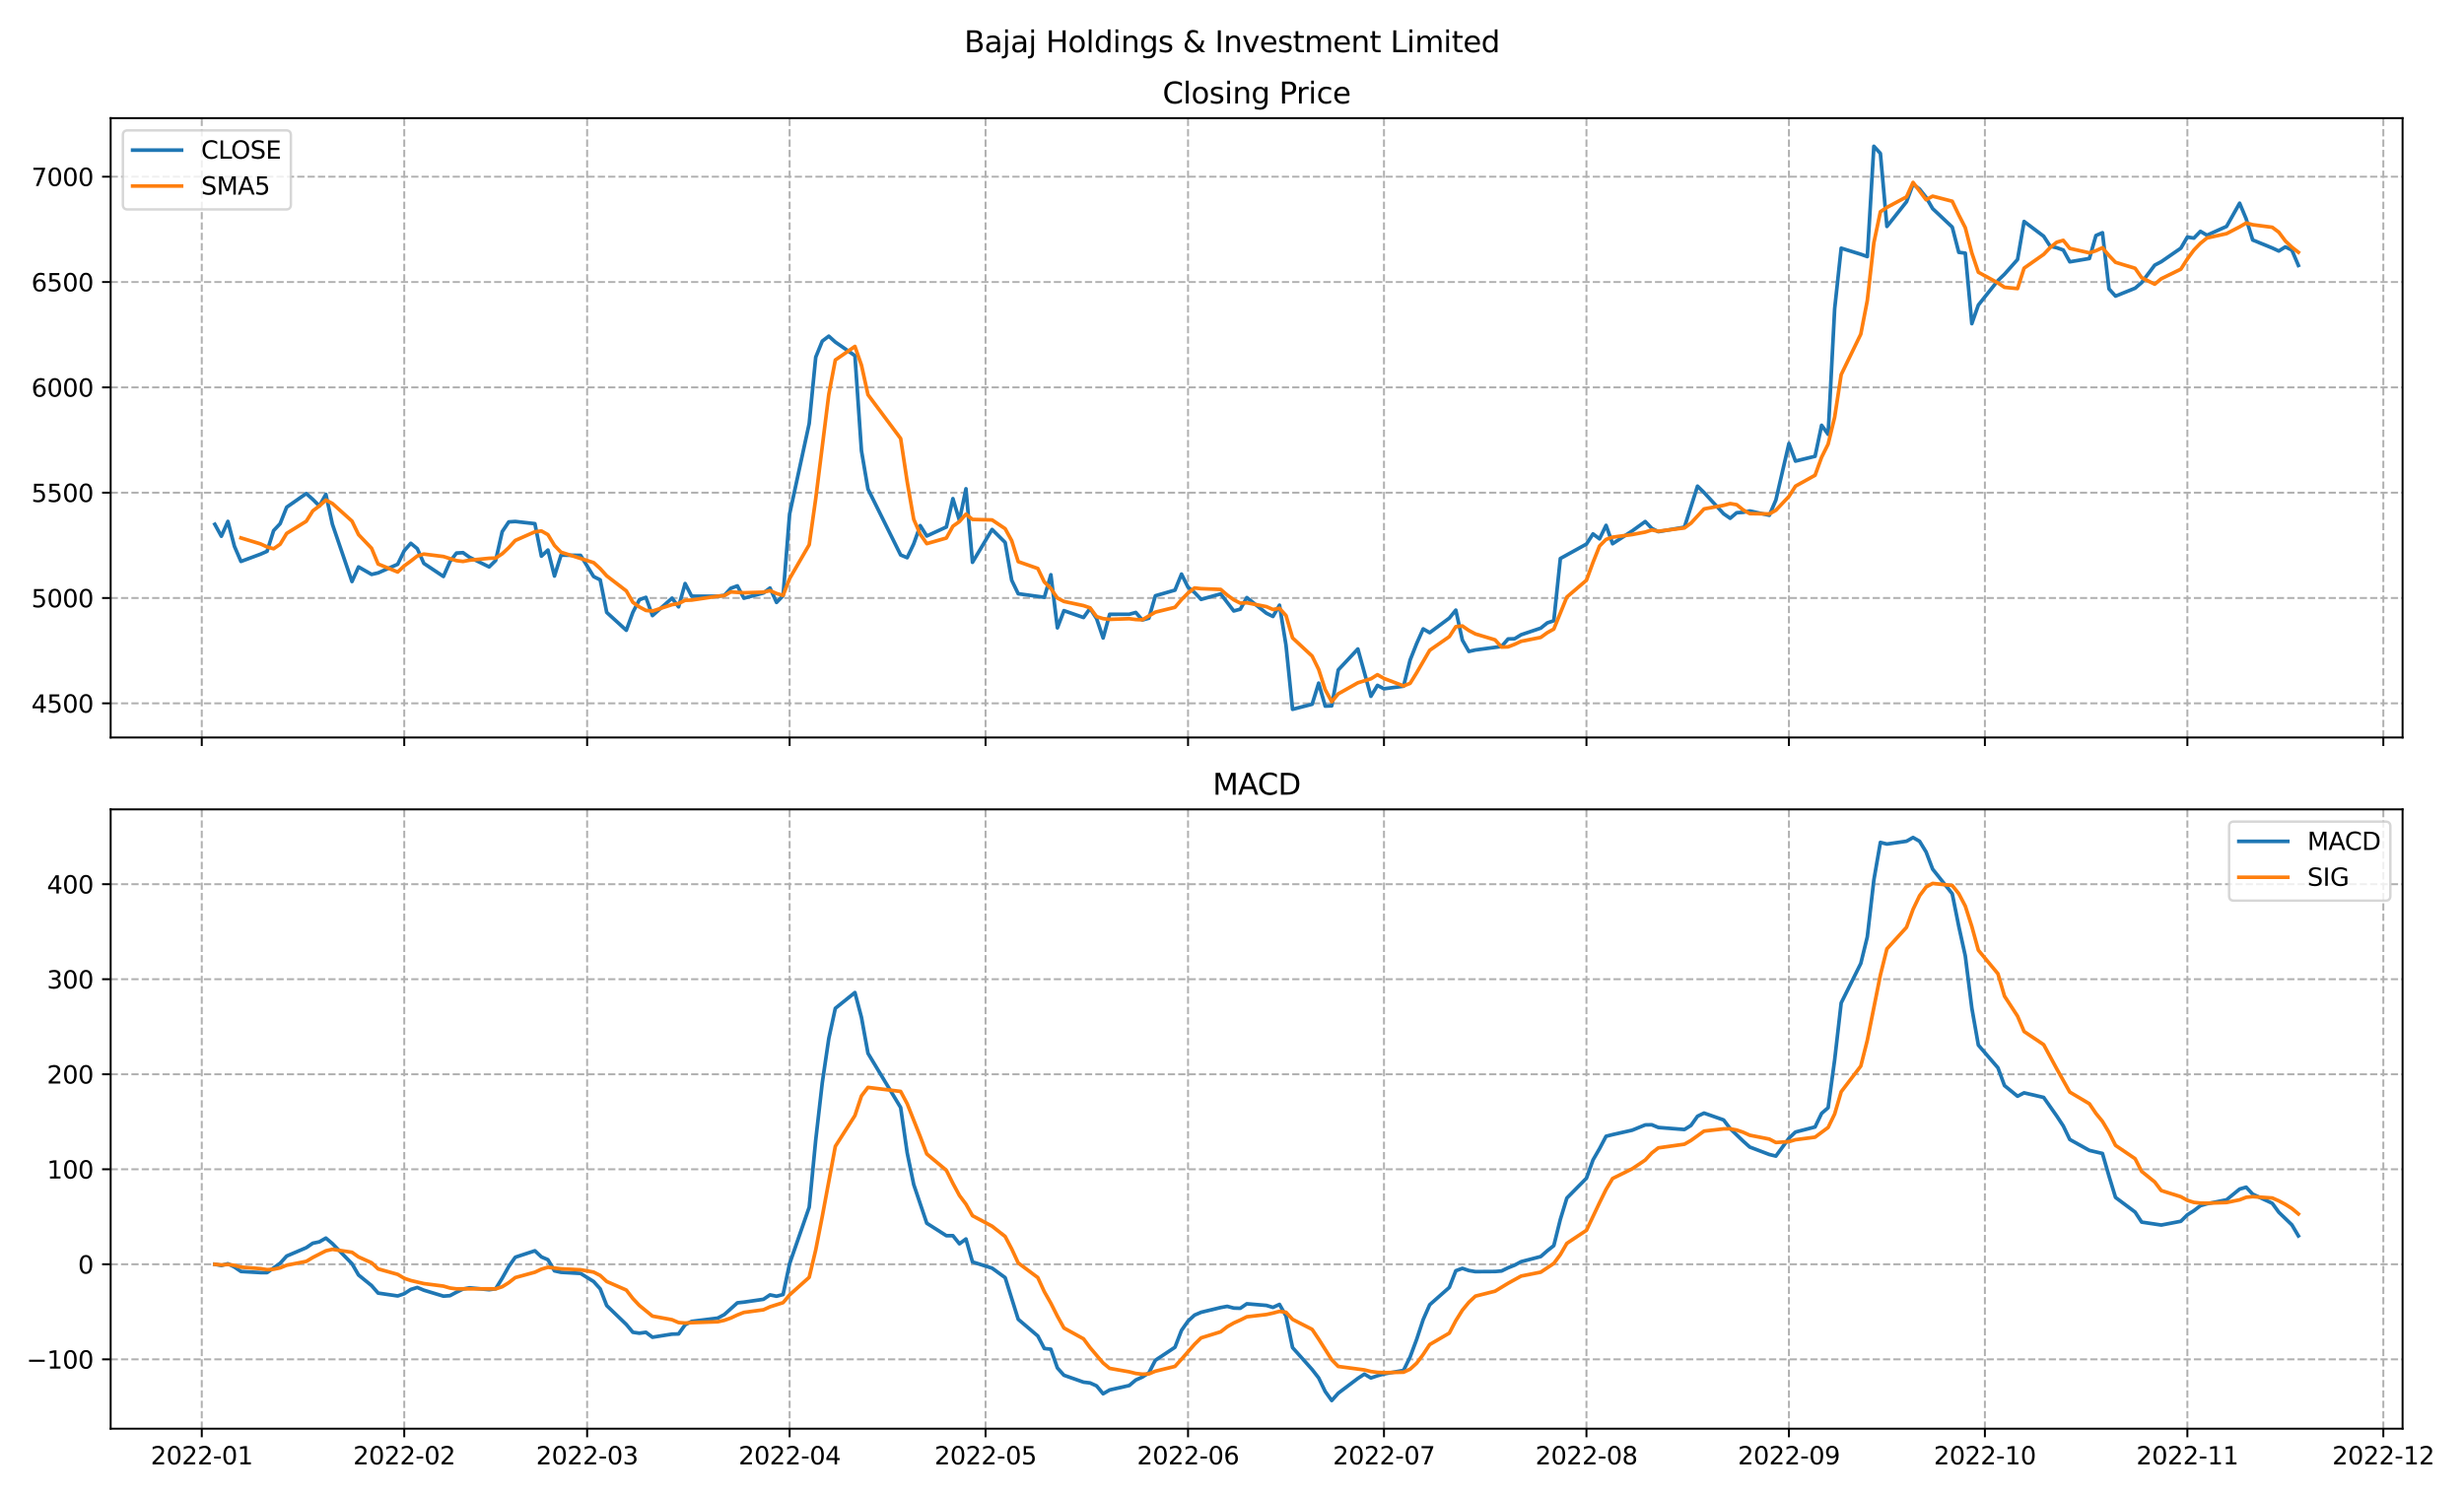 <?xml version="1.0" encoding="utf-8" standalone="no"?>
<!DOCTYPE svg PUBLIC "-//W3C//DTD SVG 1.1//EN"
  "http://www.w3.org/Graphics/SVG/1.1/DTD/svg11.dtd">
<svg xmlns:xlink="http://www.w3.org/1999/xlink" width="1008pt" height="612pt" viewBox="0 0 1008 612" xmlns="http://www.w3.org/2000/svg" version="1.1">
 <defs>
  <style type="text/css">*{stroke-linejoin: round; stroke-linecap: butt}</style>
 </defs>
 <g id="figure_1">
  <g id="patch_1">
   <path d="M 0 612 
L 1008 612 
L 1008 0 
L 0 0 
z
" style="fill: #ffffff"/>
  </g>
  <g id="axes_1">
   <g id="patch_2">
    <path d="M 45.267 301.718 
L 982.876 301.718 
L 982.876 48.332 
L 45.267 48.332 
z
" style="fill: #ffffff"/>
   </g>
   <g id="matplotlib.axis_1">
    <g id="xtick_1">
     <g id="line2d_1">
      <path d="M 82.542 301.718 
L 82.542 48.332 
" clip-path="url(#pf07ad1dbdd)" style="fill: none; stroke-dasharray: 2.96,1.28; stroke-dashoffset: 0; stroke: #b0b0b0; stroke-width: 0.8"/>
     </g>
     <g id="line2d_2">
      <defs>
       <path id="m5330ff12a3" d="M 0 0 
L 0 3.5 
" style="stroke: #000000; stroke-width: 0.8"/>
      </defs>
      <g>
       <use xlink:href="#m5330ff12a3" x="82.542" y="301.718" style="stroke: #000000; stroke-width: 0.8"/>
      </g>
     </g>
    </g>
    <g id="xtick_2">
     <g id="line2d_3">
      <path d="M 165.374 301.718 
L 165.374 48.332 
" clip-path="url(#pf07ad1dbdd)" style="fill: none; stroke-dasharray: 2.96,1.28; stroke-dashoffset: 0; stroke: #b0b0b0; stroke-width: 0.8"/>
     </g>
     <g id="line2d_4">
      <g>
       <use xlink:href="#m5330ff12a3" x="165.374" y="301.718" style="stroke: #000000; stroke-width: 0.8"/>
      </g>
     </g>
    </g>
    <g id="xtick_3">
     <g id="line2d_5">
      <path d="M 240.19 301.718 
L 240.19 48.332 
" clip-path="url(#pf07ad1dbdd)" style="fill: none; stroke-dasharray: 2.96,1.28; stroke-dashoffset: 0; stroke: #b0b0b0; stroke-width: 0.8"/>
     </g>
     <g id="line2d_6">
      <g>
       <use xlink:href="#m5330ff12a3" x="240.19" y="301.718" style="stroke: #000000; stroke-width: 0.8"/>
      </g>
     </g>
    </g>
    <g id="xtick_4">
     <g id="line2d_7">
      <path d="M 323.023 301.718 
L 323.023 48.332 
" clip-path="url(#pf07ad1dbdd)" style="fill: none; stroke-dasharray: 2.96,1.28; stroke-dashoffset: 0; stroke: #b0b0b0; stroke-width: 0.8"/>
     </g>
     <g id="line2d_8">
      <g>
       <use xlink:href="#m5330ff12a3" x="323.023" y="301.718" style="stroke: #000000; stroke-width: 0.8"/>
      </g>
     </g>
    </g>
    <g id="xtick_5">
     <g id="line2d_9">
      <path d="M 403.183 301.718 
L 403.183 48.332 
" clip-path="url(#pf07ad1dbdd)" style="fill: none; stroke-dasharray: 2.96,1.28; stroke-dashoffset: 0; stroke: #b0b0b0; stroke-width: 0.8"/>
     </g>
     <g id="line2d_10">
      <g>
       <use xlink:href="#m5330ff12a3" x="403.183" y="301.718" style="stroke: #000000; stroke-width: 0.8"/>
      </g>
     </g>
    </g>
    <g id="xtick_6">
     <g id="line2d_11">
      <path d="M 486.016 301.718 
L 486.016 48.332 
" clip-path="url(#pf07ad1dbdd)" style="fill: none; stroke-dasharray: 2.96,1.28; stroke-dashoffset: 0; stroke: #b0b0b0; stroke-width: 0.8"/>
     </g>
     <g id="line2d_12">
      <g>
       <use xlink:href="#m5330ff12a3" x="486.016" y="301.718" style="stroke: #000000; stroke-width: 0.8"/>
      </g>
     </g>
    </g>
    <g id="xtick_7">
     <g id="line2d_13">
      <path d="M 566.176 301.718 
L 566.176 48.332 
" clip-path="url(#pf07ad1dbdd)" style="fill: none; stroke-dasharray: 2.96,1.28; stroke-dashoffset: 0; stroke: #b0b0b0; stroke-width: 0.8"/>
     </g>
     <g id="line2d_14">
      <g>
       <use xlink:href="#m5330ff12a3" x="566.176" y="301.718" style="stroke: #000000; stroke-width: 0.8"/>
      </g>
     </g>
    </g>
    <g id="xtick_8">
     <g id="line2d_15">
      <path d="M 649.008 301.718 
L 649.008 48.332 
" clip-path="url(#pf07ad1dbdd)" style="fill: none; stroke-dasharray: 2.96,1.28; stroke-dashoffset: 0; stroke: #b0b0b0; stroke-width: 0.8"/>
     </g>
     <g id="line2d_16">
      <g>
       <use xlink:href="#m5330ff12a3" x="649.008" y="301.718" style="stroke: #000000; stroke-width: 0.8"/>
      </g>
     </g>
    </g>
    <g id="xtick_9">
     <g id="line2d_17">
      <path d="M 731.841 301.718 
L 731.841 48.332 
" clip-path="url(#pf07ad1dbdd)" style="fill: none; stroke-dasharray: 2.96,1.28; stroke-dashoffset: 0; stroke: #b0b0b0; stroke-width: 0.8"/>
     </g>
     <g id="line2d_18">
      <g>
       <use xlink:href="#m5330ff12a3" x="731.841" y="301.718" style="stroke: #000000; stroke-width: 0.8"/>
      </g>
     </g>
    </g>
    <g id="xtick_10">
     <g id="line2d_19">
      <path d="M 812.001 301.718 
L 812.001 48.332 
" clip-path="url(#pf07ad1dbdd)" style="fill: none; stroke-dasharray: 2.96,1.28; stroke-dashoffset: 0; stroke: #b0b0b0; stroke-width: 0.8"/>
     </g>
     <g id="line2d_20">
      <g>
       <use xlink:href="#m5330ff12a3" x="812.001" y="301.718" style="stroke: #000000; stroke-width: 0.8"/>
      </g>
     </g>
    </g>
    <g id="xtick_11">
     <g id="line2d_21">
      <path d="M 894.833 301.718 
L 894.833 48.332 
" clip-path="url(#pf07ad1dbdd)" style="fill: none; stroke-dasharray: 2.96,1.28; stroke-dashoffset: 0; stroke: #b0b0b0; stroke-width: 0.8"/>
     </g>
     <g id="line2d_22">
      <g>
       <use xlink:href="#m5330ff12a3" x="894.833" y="301.718" style="stroke: #000000; stroke-width: 0.8"/>
      </g>
     </g>
    </g>
    <g id="xtick_12">
     <g id="line2d_23">
      <path d="M 974.994 301.718 
L 974.994 48.332 
" clip-path="url(#pf07ad1dbdd)" style="fill: none; stroke-dasharray: 2.96,1.28; stroke-dashoffset: 0; stroke: #b0b0b0; stroke-width: 0.8"/>
     </g>
     <g id="line2d_24">
      <g>
       <use xlink:href="#m5330ff12a3" x="974.994" y="301.718" style="stroke: #000000; stroke-width: 0.8"/>
      </g>
     </g>
    </g>
   </g>
   <g id="matplotlib.axis_2">
    <g id="ytick_1">
     <g id="line2d_25">
      <path d="M 45.267 287.761 
L 982.876 287.761 
" clip-path="url(#pf07ad1dbdd)" style="fill: none; stroke-dasharray: 2.96,1.28; stroke-dashoffset: 0; stroke: #b0b0b0; stroke-width: 0.8"/>
     </g>
     <g id="line2d_26">
      <defs>
       <path id="m871de02854" d="M 0 0 
L -3.5 0 
" style="stroke: #000000; stroke-width: 0.8"/>
      </defs>
      <g>
       <use xlink:href="#m871de02854" x="45.267" y="287.761" style="stroke: #000000; stroke-width: 0.8"/>
      </g>
     </g>
     <g id="text_1">
      <!-- 4500 -->
      <g transform="translate(12.817 291.56)scale(0.1 -0.1)">
       <defs>
        <path id="DejaVuSans-34" d="M 2419 4116 
L 825 1625 
L 2419 1625 
L 2419 4116 
z
M 2253 4666 
L 3047 4666 
L 3047 1625 
L 3713 1625 
L 3713 1100 
L 3047 1100 
L 3047 0 
L 2419 0 
L 2419 1100 
L 313 1100 
L 313 1709 
L 2253 4666 
z
" transform="scale(0.016)"/>
        <path id="DejaVuSans-35" d="M 691 4666 
L 3169 4666 
L 3169 4134 
L 1269 4134 
L 1269 2991 
Q 1406 3038 1543 3061 
Q 1681 3084 1819 3084 
Q 2600 3084 3056 2656 
Q 3513 2228 3513 1497 
Q 3513 744 3044 326 
Q 2575 -91 1722 -91 
Q 1428 -91 1123 -41 
Q 819 9 494 109 
L 494 744 
Q 775 591 1075 516 
Q 1375 441 1709 441 
Q 2250 441 2565 725 
Q 2881 1009 2881 1497 
Q 2881 1984 2565 2268 
Q 2250 2553 1709 2553 
Q 1456 2553 1204 2497 
Q 953 2441 691 2322 
L 691 4666 
z
" transform="scale(0.016)"/>
        <path id="DejaVuSans-30" d="M 2034 4250 
Q 1547 4250 1301 3770 
Q 1056 3291 1056 2328 
Q 1056 1369 1301 889 
Q 1547 409 2034 409 
Q 2525 409 2770 889 
Q 3016 1369 3016 2328 
Q 3016 3291 2770 3770 
Q 2525 4250 2034 4250 
z
M 2034 4750 
Q 2819 4750 3233 4129 
Q 3647 3509 3647 2328 
Q 3647 1150 3233 529 
Q 2819 -91 2034 -91 
Q 1250 -91 836 529 
Q 422 1150 422 2328 
Q 422 3509 836 4129 
Q 1250 4750 2034 4750 
z
" transform="scale(0.016)"/>
       </defs>
       <use xlink:href="#DejaVuSans-34"/>
       <use xlink:href="#DejaVuSans-35" x="63.623"/>
       <use xlink:href="#DejaVuSans-30" x="127.246"/>
       <use xlink:href="#DejaVuSans-30" x="190.869"/>
      </g>
     </g>
    </g>
    <g id="ytick_2">
     <g id="line2d_27">
      <path d="M 45.267 244.667 
L 982.876 244.667 
" clip-path="url(#pf07ad1dbdd)" style="fill: none; stroke-dasharray: 2.96,1.28; stroke-dashoffset: 0; stroke: #b0b0b0; stroke-width: 0.8"/>
     </g>
     <g id="line2d_28">
      <g>
       <use xlink:href="#m871de02854" x="45.267" y="244.667" style="stroke: #000000; stroke-width: 0.8"/>
      </g>
     </g>
     <g id="text_2">
      <!-- 5000 -->
      <g transform="translate(12.817 248.466)scale(0.1 -0.1)">
       <use xlink:href="#DejaVuSans-35"/>
       <use xlink:href="#DejaVuSans-30" x="63.623"/>
       <use xlink:href="#DejaVuSans-30" x="127.246"/>
       <use xlink:href="#DejaVuSans-30" x="190.869"/>
      </g>
     </g>
    </g>
    <g id="ytick_3">
     <g id="line2d_29">
      <path d="M 45.267 201.573 
L 982.876 201.573 
" clip-path="url(#pf07ad1dbdd)" style="fill: none; stroke-dasharray: 2.96,1.28; stroke-dashoffset: 0; stroke: #b0b0b0; stroke-width: 0.8"/>
     </g>
     <g id="line2d_30">
      <g>
       <use xlink:href="#m871de02854" x="45.267" y="201.573" style="stroke: #000000; stroke-width: 0.8"/>
      </g>
     </g>
     <g id="text_3">
      <!-- 5500 -->
      <g transform="translate(12.817 205.372)scale(0.1 -0.1)">
       <use xlink:href="#DejaVuSans-35"/>
       <use xlink:href="#DejaVuSans-35" x="63.623"/>
       <use xlink:href="#DejaVuSans-30" x="127.246"/>
       <use xlink:href="#DejaVuSans-30" x="190.869"/>
      </g>
     </g>
    </g>
    <g id="ytick_4">
     <g id="line2d_31">
      <path d="M 45.267 158.479 
L 982.876 158.479 
" clip-path="url(#pf07ad1dbdd)" style="fill: none; stroke-dasharray: 2.96,1.28; stroke-dashoffset: 0; stroke: #b0b0b0; stroke-width: 0.8"/>
     </g>
     <g id="line2d_32">
      <g>
       <use xlink:href="#m871de02854" x="45.267" y="158.479" style="stroke: #000000; stroke-width: 0.8"/>
      </g>
     </g>
     <g id="text_4">
      <!-- 6000 -->
      <g transform="translate(12.817 162.278)scale(0.1 -0.1)">
       <defs>
        <path id="DejaVuSans-36" d="M 2113 2584 
Q 1688 2584 1439 2293 
Q 1191 2003 1191 1497 
Q 1191 994 1439 701 
Q 1688 409 2113 409 
Q 2538 409 2786 701 
Q 3034 994 3034 1497 
Q 3034 2003 2786 2293 
Q 2538 2584 2113 2584 
z
M 3366 4563 
L 3366 3988 
Q 3128 4100 2886 4159 
Q 2644 4219 2406 4219 
Q 1781 4219 1451 3797 
Q 1122 3375 1075 2522 
Q 1259 2794 1537 2939 
Q 1816 3084 2150 3084 
Q 2853 3084 3261 2657 
Q 3669 2231 3669 1497 
Q 3669 778 3244 343 
Q 2819 -91 2113 -91 
Q 1303 -91 875 529 
Q 447 1150 447 2328 
Q 447 3434 972 4092 
Q 1497 4750 2381 4750 
Q 2619 4750 2861 4703 
Q 3103 4656 3366 4563 
z
" transform="scale(0.016)"/>
       </defs>
       <use xlink:href="#DejaVuSans-36"/>
       <use xlink:href="#DejaVuSans-30" x="63.623"/>
       <use xlink:href="#DejaVuSans-30" x="127.246"/>
       <use xlink:href="#DejaVuSans-30" x="190.869"/>
      </g>
     </g>
    </g>
    <g id="ytick_5">
     <g id="line2d_33">
      <path d="M 45.267 115.385 
L 982.876 115.385 
" clip-path="url(#pf07ad1dbdd)" style="fill: none; stroke-dasharray: 2.96,1.28; stroke-dashoffset: 0; stroke: #b0b0b0; stroke-width: 0.8"/>
     </g>
     <g id="line2d_34">
      <g>
       <use xlink:href="#m871de02854" x="45.267" y="115.385" style="stroke: #000000; stroke-width: 0.8"/>
      </g>
     </g>
     <g id="text_5">
      <!-- 6500 -->
      <g transform="translate(12.817 119.184)scale(0.1 -0.1)">
       <use xlink:href="#DejaVuSans-36"/>
       <use xlink:href="#DejaVuSans-35" x="63.623"/>
       <use xlink:href="#DejaVuSans-30" x="127.246"/>
       <use xlink:href="#DejaVuSans-30" x="190.869"/>
      </g>
     </g>
    </g>
    <g id="ytick_6">
     <g id="line2d_35">
      <path d="M 45.267 72.291 
L 982.876 72.291 
" clip-path="url(#pf07ad1dbdd)" style="fill: none; stroke-dasharray: 2.96,1.28; stroke-dashoffset: 0; stroke: #b0b0b0; stroke-width: 0.8"/>
     </g>
     <g id="line2d_36">
      <g>
       <use xlink:href="#m871de02854" x="45.267" y="72.291" style="stroke: #000000; stroke-width: 0.8"/>
      </g>
     </g>
     <g id="text_6">
      <!-- 7000 -->
      <g transform="translate(12.817 76.09)scale(0.1 -0.1)">
       <defs>
        <path id="DejaVuSans-37" d="M 525 4666 
L 3525 4666 
L 3525 4397 
L 1831 0 
L 1172 0 
L 2766 4134 
L 525 4134 
L 525 4666 
z
" transform="scale(0.016)"/>
       </defs>
       <use xlink:href="#DejaVuSans-37"/>
       <use xlink:href="#DejaVuSans-30" x="63.623"/>
       <use xlink:href="#DejaVuSans-30" x="127.246"/>
       <use xlink:href="#DejaVuSans-30" x="190.869"/>
      </g>
     </g>
    </g>
   </g>
   <g id="line2d_37">
    <path d="M 87.886 214.514 
L 90.558 219.392 
L 93.23 213.316 
L 95.902 223.499 
L 98.574 229.696 
L 106.59 226.723 
L 109.262 225.551 
L 111.934 217.083 
L 114.606 214.243 
L 117.278 207.507 
L 125.294 201.913 
L 127.966 204.318 
L 130.638 206.999 
L 133.31 202.25 
L 135.982 214.488 
L 143.998 237.927 
L 146.67 231.95 
L 152.014 235.005 
L 154.686 234.389 
L 162.702 230.847 
L 165.374 225.322 
L 168.046 222.28 
L 170.718 224.49 
L 173.39 230.498 
L 181.406 235.854 
L 184.078 229.744 
L 186.75 226.27 
L 189.422 226.106 
L 192.094 228.007 
L 200.11 231.933 
L 202.782 229.295 
L 205.454 217.501 
L 208.126 213.536 
L 210.798 213.355 
L 218.814 214.251 
L 221.486 227.541 
L 224.158 225.046 
L 226.83 235.673 
L 229.502 227.128 
L 237.518 227.223 
L 242.862 235.902 
L 245.534 237.233 
L 248.206 250.558 
L 256.223 257.871 
L 258.895 250.528 
L 261.567 245.378 
L 264.239 244.391 
L 266.911 251.859 
L 274.927 244.727 
L 277.599 248.274 
L 280.271 238.75 
L 282.943 243.917 
L 293.631 243.943 
L 296.303 243.581 
L 298.975 240.685 
L 301.647 239.698 
L 304.319 244.74 
L 312.335 242.607 
L 315.007 240.564 
L 317.679 246.473 
L 320.351 243.715 
L 323.023 210.291 
L 331.039 173.264 
L 333.711 146.119 
L 336.383 139.556 
L 339.055 137.539 
L 341.727 139.944 
L 349.743 145.516 
L 352.415 184.439 
L 355.087 200.103 
L 368.447 227.05 
L 371.119 228.179 
L 373.791 222.508 
L 376.463 215.036 
L 379.135 219.302 
L 387.151 215.609 
L 389.823 204.012 
L 392.495 212.937 
L 395.167 199.97 
L 397.839 230.062 
L 405.855 216.621 
L 411.199 221.922 
L 413.871 237.371 
L 416.543 242.922 
L 427.231 244.378 
L 429.903 235.152 
L 432.575 256.88 
L 435.247 249.838 
L 443.263 252.648 
L 445.935 248.899 
L 448.607 253.105 
L 451.279 261.021 
L 453.951 251.321 
L 461.967 251.312 
L 464.639 250.575 
L 467.311 253.661 
L 469.983 252.924 
L 472.655 243.749 
L 480.671 241.448 
L 483.344 234.876 
L 486.016 240.259 
L 488.688 242.418 
L 491.36 245.232 
L 499.376 242.973 
L 504.72 249.963 
L 507.392 249.235 
L 510.064 244.499 
L 518.08 250.881 
L 520.752 252.217 
L 523.424 247.597 
L 526.096 264.003 
L 528.768 290.2 
L 536.784 288.123 
L 539.456 279.483 
L 542.128 288.882 
L 544.8 288.778 
L 547.472 274.083 
L 555.488 265.52 
L 560.832 284.874 
L 563.504 280.418 
L 566.176 281.788 
L 574.192 280.75 
L 576.864 270.054 
L 579.536 263.297 
L 582.208 257.298 
L 584.88 258.845 
L 592.896 252.889 
L 595.568 249.619 
L 598.24 261.875 
L 600.912 266.533 
L 603.584 265.917 
L 614.272 264.495 
L 616.944 261.413 
L 619.616 261.336 
L 622.288 259.685 
L 630.304 256.988 
L 632.976 254.842 
L 635.648 253.962 
L 638.32 228.507 
L 649.008 222.59 
L 651.68 218.44 
L 654.352 220.461 
L 657.024 214.941 
L 659.696 222.456 
L 667.712 217.225 
L 673.056 213.376 
L 675.728 216.156 
L 678.4 217.531 
L 689.088 215.686 
L 694.432 198.901 
L 697.104 201.508 
L 705.12 210.2 
L 707.792 212.049 
L 710.465 209.769 
L 713.137 209.606 
L 715.809 209.05 
L 723.825 210.812 
L 726.497 204.564 
L 731.841 181.452 
L 734.513 188.649 
L 742.529 186.684 
L 745.201 173.997 
L 747.873 177.69 
L 750.545 126.309 
L 753.217 101.539 
L 761.233 104.029 
L 763.905 104.982 
L 766.577 59.849 
L 769.249 62.758 
L 771.921 92.648 
L 779.937 82.543 
L 782.609 75.333 
L 785.281 77.367 
L 787.953 80.746 
L 790.625 85.348 
L 798.641 92.903 
L 801.313 103.232 
L 803.985 103.577 
L 806.657 132.411 
L 809.329 124.801 
L 817.345 114.76 
L 820.017 112.192 
L 825.361 106.163 
L 828.033 90.61 
L 836.049 96.652 
L 838.721 100.746 
L 841.393 101.366 
L 844.065 102.297 
L 846.737 107.119 
L 854.753 105.762 
L 857.425 96.372 
L 860.097 95.217 
L 862.769 118.19 
L 865.441 121.142 
L 873.457 117.906 
L 876.129 115.605 
L 881.473 108.485 
L 884.145 107.081 
L 892.161 101.543 
L 894.833 96.984 
L 897.505 97.41 
L 900.177 94.657 
L 902.849 96.242 
L 910.865 92.631 
L 916.209 83.133 
L 918.881 89.533 
L 921.553 98.186 
L 929.569 101.465 
L 932.241 102.698 
L 934.913 101.004 
L 937.586 102.314 
L 940.258 108.606 
L 940.258 108.606 
" clip-path="url(#pf07ad1dbdd)" style="fill: none; stroke: #1f77b4; stroke-width: 1.5; stroke-linecap: square"/>
   </g>
   <g id="line2d_38">
    <path d="M 98.574 220.084 
L 106.59 222.525 
L 109.262 223.757 
L 111.934 224.51 
L 114.606 222.659 
L 117.278 218.221 
L 125.294 213.259 
L 127.966 209.013 
L 130.638 206.996 
L 133.31 204.597 
L 135.982 205.994 
L 143.998 213.196 
L 146.67 218.723 
L 152.014 224.324 
L 154.686 230.752 
L 162.702 234.024 
L 165.374 231.503 
L 168.046 229.569 
L 170.718 227.466 
L 173.39 226.687 
L 181.406 227.689 
L 186.75 229.371 
L 189.422 229.694 
L 192.094 229.196 
L 200.11 228.412 
L 202.782 228.322 
L 205.454 226.568 
L 208.126 224.054 
L 210.798 221.124 
L 218.814 217.588 
L 221.486 217.237 
L 224.158 218.746 
L 226.83 223.173 
L 229.502 225.928 
L 242.862 230.194 
L 245.534 232.632 
L 248.206 235.609 
L 256.223 241.757 
L 258.895 246.418 
L 261.567 248.314 
L 264.239 249.745 
L 266.911 250.006 
L 274.927 247.377 
L 277.599 246.926 
L 280.271 245.6 
L 282.943 245.506 
L 293.631 243.922 
L 296.303 243.693 
L 298.975 242.175 
L 304.319 242.53 
L 312.335 242.262 
L 315.007 241.659 
L 317.679 242.817 
L 320.351 243.62 
L 323.023 236.73 
L 331.039 222.861 
L 333.711 203.972 
L 339.055 161.354 
L 341.727 147.285 
L 349.743 141.735 
L 352.415 149.399 
L 355.087 161.508 
L 368.447 179.411 
L 371.119 197.058 
L 373.791 212.456 
L 376.463 218.575 
L 379.135 222.415 
L 387.151 220.127 
L 389.823 215.293 
L 392.495 213.379 
L 395.167 210.366 
L 397.839 212.518 
L 405.855 212.721 
L 411.199 216.303 
L 413.871 221.189 
L 416.543 229.78 
L 424.559 232.586 
L 427.231 238.137 
L 429.903 240.783 
L 432.575 244.685 
L 435.247 246.068 
L 443.263 247.779 
L 445.935 248.683 
L 448.607 252.274 
L 451.279 253.102 
L 453.951 253.399 
L 461.967 253.132 
L 464.639 253.467 
L 467.311 253.578 
L 472.655 250.444 
L 480.671 248.471 
L 483.344 245.332 
L 486.016 242.651 
L 488.688 240.55 
L 491.36 240.846 
L 499.376 241.151 
L 502.048 243.457 
L 504.72 245.398 
L 507.392 246.761 
L 510.064 246.615 
L 518.08 248.196 
L 520.752 249.359 
L 523.424 248.886 
L 526.096 251.84 
L 528.768 260.98 
L 536.784 268.428 
L 539.456 273.881 
L 542.128 282.138 
L 544.8 287.093 
L 547.472 283.87 
L 555.488 279.349 
L 560.832 277.709 
L 563.504 276.037 
L 566.176 277.578 
L 574.192 280.624 
L 576.864 279.577 
L 579.536 275.261 
L 584.88 266.049 
L 592.896 260.477 
L 595.568 256.39 
L 598.24 256.105 
L 600.912 257.952 
L 603.584 259.366 
L 611.6 261.767 
L 614.272 264.742 
L 616.944 264.65 
L 619.616 263.61 
L 622.288 262.364 
L 630.304 260.783 
L 632.976 258.853 
L 635.648 257.363 
L 640.992 244.261 
L 649.008 237.382 
L 651.68 230.101 
L 654.352 223.401 
L 657.024 220.688 
L 659.696 219.778 
L 667.712 218.705 
L 673.056 217.692 
L 675.728 216.831 
L 678.4 217.349 
L 689.088 215.995 
L 691.76 214.043 
L 697.104 208.218 
L 705.12 206.752 
L 707.792 206.025 
L 710.465 206.486 
L 713.137 208.627 
L 715.809 210.135 
L 723.825 210.257 
L 726.497 208.76 
L 731.841 203.097 
L 734.513 198.905 
L 742.529 194.432 
L 745.201 187.069 
L 747.873 181.695 
L 750.545 170.666 
L 753.217 153.244 
L 761.233 136.713 
L 763.905 122.91 
L 766.577 99.342 
L 769.249 86.632 
L 771.921 84.853 
L 779.937 80.556 
L 782.609 74.626 
L 787.953 81.727 
L 790.625 80.267 
L 798.641 82.339 
L 801.313 87.919 
L 803.985 93.161 
L 806.657 103.494 
L 809.329 111.385 
L 817.345 115.756 
L 820.017 117.548 
L 825.361 118.065 
L 828.033 109.705 
L 836.049 104.075 
L 838.721 101.272 
L 841.393 99.107 
L 844.065 98.334 
L 846.737 101.636 
L 854.753 103.458 
L 857.425 102.583 
L 860.097 101.353 
L 862.769 104.532 
L 865.441 107.337 
L 873.457 109.765 
L 876.129 113.612 
L 881.473 116.266 
L 884.145 114.044 
L 892.161 110.124 
L 894.833 105.939 
L 897.505 102.301 
L 900.177 99.535 
L 902.849 97.367 
L 910.865 95.585 
L 916.209 92.815 
L 918.881 91.239 
L 921.553 91.945 
L 929.569 92.99 
L 932.241 95.003 
L 934.913 98.577 
L 937.586 101.134 
L 940.258 103.218 
L 940.258 103.218 
" clip-path="url(#pf07ad1dbdd)" style="fill: none; stroke: #ff7f0e; stroke-width: 1.5; stroke-linecap: square"/>
   </g>
   <g id="patch_3">
    <path d="M 45.267 301.718 
L 45.267 48.332 
" style="fill: none; stroke: #000000; stroke-width: 0.8; stroke-linejoin: miter; stroke-linecap: square"/>
   </g>
   <g id="patch_4">
    <path d="M 982.876 301.718 
L 982.876 48.332 
" style="fill: none; stroke: #000000; stroke-width: 0.8; stroke-linejoin: miter; stroke-linecap: square"/>
   </g>
   <g id="patch_5">
    <path d="M 45.267 301.718 
L 982.876 301.718 
" style="fill: none; stroke: #000000; stroke-width: 0.8; stroke-linejoin: miter; stroke-linecap: square"/>
   </g>
   <g id="patch_6">
    <path d="M 45.267 48.332 
L 982.876 48.332 
" style="fill: none; stroke: #000000; stroke-width: 0.8; stroke-linejoin: miter; stroke-linecap: square"/>
   </g>
   <g id="text_7">
    <!-- Closing Price -->
    <g transform="translate(475.596 42.332)scale(0.12 -0.12)">
     <defs>
      <path id="DejaVuSans-43" d="M 4122 4306 
L 4122 3641 
Q 3803 3938 3442 4084 
Q 3081 4231 2675 4231 
Q 1875 4231 1450 3742 
Q 1025 3253 1025 2328 
Q 1025 1406 1450 917 
Q 1875 428 2675 428 
Q 3081 428 3442 575 
Q 3803 722 4122 1019 
L 4122 359 
Q 3791 134 3420 21 
Q 3050 -91 2638 -91 
Q 1578 -91 968 557 
Q 359 1206 359 2328 
Q 359 3453 968 4101 
Q 1578 4750 2638 4750 
Q 3056 4750 3426 4639 
Q 3797 4528 4122 4306 
z
" transform="scale(0.016)"/>
      <path id="DejaVuSans-6c" d="M 603 4863 
L 1178 4863 
L 1178 0 
L 603 0 
L 603 4863 
z
" transform="scale(0.016)"/>
      <path id="DejaVuSans-6f" d="M 1959 3097 
Q 1497 3097 1228 2736 
Q 959 2375 959 1747 
Q 959 1119 1226 758 
Q 1494 397 1959 397 
Q 2419 397 2687 759 
Q 2956 1122 2956 1747 
Q 2956 2369 2687 2733 
Q 2419 3097 1959 3097 
z
M 1959 3584 
Q 2709 3584 3137 3096 
Q 3566 2609 3566 1747 
Q 3566 888 3137 398 
Q 2709 -91 1959 -91 
Q 1206 -91 779 398 
Q 353 888 353 1747 
Q 353 2609 779 3096 
Q 1206 3584 1959 3584 
z
" transform="scale(0.016)"/>
      <path id="DejaVuSans-73" d="M 2834 3397 
L 2834 2853 
Q 2591 2978 2328 3040 
Q 2066 3103 1784 3103 
Q 1356 3103 1142 2972 
Q 928 2841 928 2578 
Q 928 2378 1081 2264 
Q 1234 2150 1697 2047 
L 1894 2003 
Q 2506 1872 2764 1633 
Q 3022 1394 3022 966 
Q 3022 478 2636 193 
Q 2250 -91 1575 -91 
Q 1294 -91 989 -36 
Q 684 19 347 128 
L 347 722 
Q 666 556 975 473 
Q 1284 391 1588 391 
Q 1994 391 2212 530 
Q 2431 669 2431 922 
Q 2431 1156 2273 1281 
Q 2116 1406 1581 1522 
L 1381 1569 
Q 847 1681 609 1914 
Q 372 2147 372 2553 
Q 372 3047 722 3315 
Q 1072 3584 1716 3584 
Q 2034 3584 2315 3537 
Q 2597 3491 2834 3397 
z
" transform="scale(0.016)"/>
      <path id="DejaVuSans-69" d="M 603 3500 
L 1178 3500 
L 1178 0 
L 603 0 
L 603 3500 
z
M 603 4863 
L 1178 4863 
L 1178 4134 
L 603 4134 
L 603 4863 
z
" transform="scale(0.016)"/>
      <path id="DejaVuSans-6e" d="M 3513 2113 
L 3513 0 
L 2938 0 
L 2938 2094 
Q 2938 2591 2744 2837 
Q 2550 3084 2163 3084 
Q 1697 3084 1428 2787 
Q 1159 2491 1159 1978 
L 1159 0 
L 581 0 
L 581 3500 
L 1159 3500 
L 1159 2956 
Q 1366 3272 1645 3428 
Q 1925 3584 2291 3584 
Q 2894 3584 3203 3211 
Q 3513 2838 3513 2113 
z
" transform="scale(0.016)"/>
      <path id="DejaVuSans-67" d="M 2906 1791 
Q 2906 2416 2648 2759 
Q 2391 3103 1925 3103 
Q 1463 3103 1205 2759 
Q 947 2416 947 1791 
Q 947 1169 1205 825 
Q 1463 481 1925 481 
Q 2391 481 2648 825 
Q 2906 1169 2906 1791 
z
M 3481 434 
Q 3481 -459 3084 -895 
Q 2688 -1331 1869 -1331 
Q 1566 -1331 1297 -1286 
Q 1028 -1241 775 -1147 
L 775 -588 
Q 1028 -725 1275 -790 
Q 1522 -856 1778 -856 
Q 2344 -856 2625 -561 
Q 2906 -266 2906 331 
L 2906 616 
Q 2728 306 2450 153 
Q 2172 0 1784 0 
Q 1141 0 747 490 
Q 353 981 353 1791 
Q 353 2603 747 3093 
Q 1141 3584 1784 3584 
Q 2172 3584 2450 3431 
Q 2728 3278 2906 2969 
L 2906 3500 
L 3481 3500 
L 3481 434 
z
" transform="scale(0.016)"/>
      <path id="DejaVuSans-20" transform="scale(0.016)"/>
      <path id="DejaVuSans-50" d="M 1259 4147 
L 1259 2394 
L 2053 2394 
Q 2494 2394 2734 2622 
Q 2975 2850 2975 3272 
Q 2975 3691 2734 3919 
Q 2494 4147 2053 4147 
L 1259 4147 
z
M 628 4666 
L 2053 4666 
Q 2838 4666 3239 4311 
Q 3641 3956 3641 3272 
Q 3641 2581 3239 2228 
Q 2838 1875 2053 1875 
L 1259 1875 
L 1259 0 
L 628 0 
L 628 4666 
z
" transform="scale(0.016)"/>
      <path id="DejaVuSans-72" d="M 2631 2963 
Q 2534 3019 2420 3045 
Q 2306 3072 2169 3072 
Q 1681 3072 1420 2755 
Q 1159 2438 1159 1844 
L 1159 0 
L 581 0 
L 581 3500 
L 1159 3500 
L 1159 2956 
Q 1341 3275 1631 3429 
Q 1922 3584 2338 3584 
Q 2397 3584 2469 3576 
Q 2541 3569 2628 3553 
L 2631 2963 
z
" transform="scale(0.016)"/>
      <path id="DejaVuSans-63" d="M 3122 3366 
L 3122 2828 
Q 2878 2963 2633 3030 
Q 2388 3097 2138 3097 
Q 1578 3097 1268 2742 
Q 959 2388 959 1747 
Q 959 1106 1268 751 
Q 1578 397 2138 397 
Q 2388 397 2633 464 
Q 2878 531 3122 666 
L 3122 134 
Q 2881 22 2623 -34 
Q 2366 -91 2075 -91 
Q 1284 -91 818 406 
Q 353 903 353 1747 
Q 353 2603 823 3093 
Q 1294 3584 2113 3584 
Q 2378 3584 2631 3529 
Q 2884 3475 3122 3366 
z
" transform="scale(0.016)"/>
      <path id="DejaVuSans-65" d="M 3597 1894 
L 3597 1613 
L 953 1613 
Q 991 1019 1311 708 
Q 1631 397 2203 397 
Q 2534 397 2845 478 
Q 3156 559 3463 722 
L 3463 178 
Q 3153 47 2828 -22 
Q 2503 -91 2169 -91 
Q 1331 -91 842 396 
Q 353 884 353 1716 
Q 353 2575 817 3079 
Q 1281 3584 2069 3584 
Q 2775 3584 3186 3129 
Q 3597 2675 3597 1894 
z
M 3022 2063 
Q 3016 2534 2758 2815 
Q 2500 3097 2075 3097 
Q 1594 3097 1305 2825 
Q 1016 2553 972 2059 
L 3022 2063 
z
" transform="scale(0.016)"/>
     </defs>
     <use xlink:href="#DejaVuSans-43"/>
     <use xlink:href="#DejaVuSans-6c" x="69.824"/>
     <use xlink:href="#DejaVuSans-6f" x="97.607"/>
     <use xlink:href="#DejaVuSans-73" x="158.789"/>
     <use xlink:href="#DejaVuSans-69" x="210.889"/>
     <use xlink:href="#DejaVuSans-6e" x="238.672"/>
     <use xlink:href="#DejaVuSans-67" x="302.051"/>
     <use xlink:href="#DejaVuSans-20" x="365.527"/>
     <use xlink:href="#DejaVuSans-50" x="397.314"/>
     <use xlink:href="#DejaVuSans-72" x="455.867"/>
     <use xlink:href="#DejaVuSans-69" x="496.98"/>
     <use xlink:href="#DejaVuSans-63" x="524.764"/>
     <use xlink:href="#DejaVuSans-65" x="579.744"/>
    </g>
   </g>
   <g id="legend_1">
    <g id="patch_7">
     <path d="M 52.267 85.688 
L 116.998 85.688 
Q 118.998 85.688 118.998 83.688 
L 118.998 55.332 
Q 118.998 53.332 116.998 53.332 
L 52.267 53.332 
Q 50.267 53.332 50.267 55.332 
L 50.267 83.688 
Q 50.267 85.688 52.267 85.688 
z
" style="fill: #ffffff; opacity: 0.8; stroke: #cccccc; stroke-linejoin: miter"/>
    </g>
    <g id="line2d_39">
     <path d="M 54.267 61.43 
L 64.267 61.43 
L 74.267 61.43 
" style="fill: none; stroke: #1f77b4; stroke-width: 1.5; stroke-linecap: square"/>
    </g>
    <g id="text_8">
     <!-- CLOSE -->
     <g transform="translate(82.267 64.93)scale(0.1 -0.1)">
      <defs>
       <path id="DejaVuSans-4c" d="M 628 4666 
L 1259 4666 
L 1259 531 
L 3531 531 
L 3531 0 
L 628 0 
L 628 4666 
z
" transform="scale(0.016)"/>
       <path id="DejaVuSans-4f" d="M 2522 4238 
Q 1834 4238 1429 3725 
Q 1025 3213 1025 2328 
Q 1025 1447 1429 934 
Q 1834 422 2522 422 
Q 3209 422 3611 934 
Q 4013 1447 4013 2328 
Q 4013 3213 3611 3725 
Q 3209 4238 2522 4238 
z
M 2522 4750 
Q 3503 4750 4090 4092 
Q 4678 3434 4678 2328 
Q 4678 1225 4090 567 
Q 3503 -91 2522 -91 
Q 1538 -91 948 565 
Q 359 1222 359 2328 
Q 359 3434 948 4092 
Q 1538 4750 2522 4750 
z
" transform="scale(0.016)"/>
       <path id="DejaVuSans-53" d="M 3425 4513 
L 3425 3897 
Q 3066 4069 2747 4153 
Q 2428 4238 2131 4238 
Q 1616 4238 1336 4038 
Q 1056 3838 1056 3469 
Q 1056 3159 1242 3001 
Q 1428 2844 1947 2747 
L 2328 2669 
Q 3034 2534 3370 2195 
Q 3706 1856 3706 1288 
Q 3706 609 3251 259 
Q 2797 -91 1919 -91 
Q 1588 -91 1214 -16 
Q 841 59 441 206 
L 441 856 
Q 825 641 1194 531 
Q 1563 422 1919 422 
Q 2459 422 2753 634 
Q 3047 847 3047 1241 
Q 3047 1584 2836 1778 
Q 2625 1972 2144 2069 
L 1759 2144 
Q 1053 2284 737 2584 
Q 422 2884 422 3419 
Q 422 4038 858 4394 
Q 1294 4750 2059 4750 
Q 2388 4750 2728 4690 
Q 3069 4631 3425 4513 
z
" transform="scale(0.016)"/>
       <path id="DejaVuSans-45" d="M 628 4666 
L 3578 4666 
L 3578 4134 
L 1259 4134 
L 1259 2753 
L 3481 2753 
L 3481 2222 
L 1259 2222 
L 1259 531 
L 3634 531 
L 3634 0 
L 628 0 
L 628 4666 
z
" transform="scale(0.016)"/>
      </defs>
      <use xlink:href="#DejaVuSans-43"/>
      <use xlink:href="#DejaVuSans-4c" x="69.824"/>
      <use xlink:href="#DejaVuSans-4f" x="121.912"/>
      <use xlink:href="#DejaVuSans-53" x="200.623"/>
      <use xlink:href="#DejaVuSans-45" x="264.1"/>
     </g>
    </g>
    <g id="line2d_40">
     <path d="M 54.267 76.108 
L 64.267 76.108 
L 74.267 76.108 
" style="fill: none; stroke: #ff7f0e; stroke-width: 1.5; stroke-linecap: square"/>
    </g>
    <g id="text_9">
     <!-- SMA5 -->
     <g transform="translate(82.267 79.608)scale(0.1 -0.1)">
      <defs>
       <path id="DejaVuSans-4d" d="M 628 4666 
L 1569 4666 
L 2759 1491 
L 3956 4666 
L 4897 4666 
L 4897 0 
L 4281 0 
L 4281 4097 
L 3078 897 
L 2444 897 
L 1241 4097 
L 1241 0 
L 628 0 
L 628 4666 
z
" transform="scale(0.016)"/>
       <path id="DejaVuSans-41" d="M 2188 4044 
L 1331 1722 
L 3047 1722 
L 2188 4044 
z
M 1831 4666 
L 2547 4666 
L 4325 0 
L 3669 0 
L 3244 1197 
L 1141 1197 
L 716 0 
L 50 0 
L 1831 4666 
z
" transform="scale(0.016)"/>
      </defs>
      <use xlink:href="#DejaVuSans-53"/>
      <use xlink:href="#DejaVuSans-4d" x="63.477"/>
      <use xlink:href="#DejaVuSans-41" x="149.756"/>
      <use xlink:href="#DejaVuSans-35" x="218.164"/>
     </g>
    </g>
   </g>
  </g>
  <g id="axes_2">
   <g id="patch_8">
    <path d="M 45.267 584.522 
L 982.876 584.522 
L 982.876 331.136 
L 45.267 331.136 
z
" style="fill: #ffffff"/>
   </g>
   <g id="matplotlib.axis_3">
    <g id="xtick_13">
     <g id="line2d_41">
      <path d="M 82.542 584.522 
L 82.542 331.136 
" clip-path="url(#p3a5fcecf9a)" style="fill: none; stroke-dasharray: 2.96,1.28; stroke-dashoffset: 0; stroke: #b0b0b0; stroke-width: 0.8"/>
     </g>
     <g id="line2d_42">
      <g>
       <use xlink:href="#m5330ff12a3" x="82.542" y="584.522" style="stroke: #000000; stroke-width: 0.8"/>
      </g>
     </g>
     <g id="text_10">
      <!-- 2022-01 -->
      <g transform="translate(61.65 599.12)scale(0.1 -0.1)">
       <defs>
        <path id="DejaVuSans-32" d="M 1228 531 
L 3431 531 
L 3431 0 
L 469 0 
L 469 531 
Q 828 903 1448 1529 
Q 2069 2156 2228 2338 
Q 2531 2678 2651 2914 
Q 2772 3150 2772 3378 
Q 2772 3750 2511 3984 
Q 2250 4219 1831 4219 
Q 1534 4219 1204 4116 
Q 875 4013 500 3803 
L 500 4441 
Q 881 4594 1212 4672 
Q 1544 4750 1819 4750 
Q 2544 4750 2975 4387 
Q 3406 4025 3406 3419 
Q 3406 3131 3298 2873 
Q 3191 2616 2906 2266 
Q 2828 2175 2409 1742 
Q 1991 1309 1228 531 
z
" transform="scale(0.016)"/>
        <path id="DejaVuSans-2d" d="M 313 2009 
L 1997 2009 
L 1997 1497 
L 313 1497 
L 313 2009 
z
" transform="scale(0.016)"/>
        <path id="DejaVuSans-31" d="M 794 531 
L 1825 531 
L 1825 4091 
L 703 3866 
L 703 4441 
L 1819 4666 
L 2450 4666 
L 2450 531 
L 3481 531 
L 3481 0 
L 794 0 
L 794 531 
z
" transform="scale(0.016)"/>
       </defs>
       <use xlink:href="#DejaVuSans-32"/>
       <use xlink:href="#DejaVuSans-30" x="63.623"/>
       <use xlink:href="#DejaVuSans-32" x="127.246"/>
       <use xlink:href="#DejaVuSans-32" x="190.869"/>
       <use xlink:href="#DejaVuSans-2d" x="254.492"/>
       <use xlink:href="#DejaVuSans-30" x="290.576"/>
       <use xlink:href="#DejaVuSans-31" x="354.199"/>
      </g>
     </g>
    </g>
    <g id="xtick_14">
     <g id="line2d_43">
      <path d="M 165.374 584.522 
L 165.374 331.136 
" clip-path="url(#p3a5fcecf9a)" style="fill: none; stroke-dasharray: 2.96,1.28; stroke-dashoffset: 0; stroke: #b0b0b0; stroke-width: 0.8"/>
     </g>
     <g id="line2d_44">
      <g>
       <use xlink:href="#m5330ff12a3" x="165.374" y="584.522" style="stroke: #000000; stroke-width: 0.8"/>
      </g>
     </g>
     <g id="text_11">
      <!-- 2022-02 -->
      <g transform="translate(144.483 599.12)scale(0.1 -0.1)">
       <use xlink:href="#DejaVuSans-32"/>
       <use xlink:href="#DejaVuSans-30" x="63.623"/>
       <use xlink:href="#DejaVuSans-32" x="127.246"/>
       <use xlink:href="#DejaVuSans-32" x="190.869"/>
       <use xlink:href="#DejaVuSans-2d" x="254.492"/>
       <use xlink:href="#DejaVuSans-30" x="290.576"/>
       <use xlink:href="#DejaVuSans-32" x="354.199"/>
      </g>
     </g>
    </g>
    <g id="xtick_15">
     <g id="line2d_45">
      <path d="M 240.19 584.522 
L 240.19 331.136 
" clip-path="url(#p3a5fcecf9a)" style="fill: none; stroke-dasharray: 2.96,1.28; stroke-dashoffset: 0; stroke: #b0b0b0; stroke-width: 0.8"/>
     </g>
     <g id="line2d_46">
      <g>
       <use xlink:href="#m5330ff12a3" x="240.19" y="584.522" style="stroke: #000000; stroke-width: 0.8"/>
      </g>
     </g>
     <g id="text_12">
      <!-- 2022-03 -->
      <g transform="translate(219.299 599.12)scale(0.1 -0.1)">
       <defs>
        <path id="DejaVuSans-33" d="M 2597 2516 
Q 3050 2419 3304 2112 
Q 3559 1806 3559 1356 
Q 3559 666 3084 287 
Q 2609 -91 1734 -91 
Q 1441 -91 1130 -33 
Q 819 25 488 141 
L 488 750 
Q 750 597 1062 519 
Q 1375 441 1716 441 
Q 2309 441 2620 675 
Q 2931 909 2931 1356 
Q 2931 1769 2642 2001 
Q 2353 2234 1838 2234 
L 1294 2234 
L 1294 2753 
L 1863 2753 
Q 2328 2753 2575 2939 
Q 2822 3125 2822 3475 
Q 2822 3834 2567 4026 
Q 2313 4219 1838 4219 
Q 1578 4219 1281 4162 
Q 984 4106 628 3988 
L 628 4550 
Q 988 4650 1302 4700 
Q 1616 4750 1894 4750 
Q 2613 4750 3031 4423 
Q 3450 4097 3450 3541 
Q 3450 3153 3228 2886 
Q 3006 2619 2597 2516 
z
" transform="scale(0.016)"/>
       </defs>
       <use xlink:href="#DejaVuSans-32"/>
       <use xlink:href="#DejaVuSans-30" x="63.623"/>
       <use xlink:href="#DejaVuSans-32" x="127.246"/>
       <use xlink:href="#DejaVuSans-32" x="190.869"/>
       <use xlink:href="#DejaVuSans-2d" x="254.492"/>
       <use xlink:href="#DejaVuSans-30" x="290.576"/>
       <use xlink:href="#DejaVuSans-33" x="354.199"/>
      </g>
     </g>
    </g>
    <g id="xtick_16">
     <g id="line2d_47">
      <path d="M 323.023 584.522 
L 323.023 331.136 
" clip-path="url(#p3a5fcecf9a)" style="fill: none; stroke-dasharray: 2.96,1.28; stroke-dashoffset: 0; stroke: #b0b0b0; stroke-width: 0.8"/>
     </g>
     <g id="line2d_48">
      <g>
       <use xlink:href="#m5330ff12a3" x="323.023" y="584.522" style="stroke: #000000; stroke-width: 0.8"/>
      </g>
     </g>
     <g id="text_13">
      <!-- 2022-04 -->
      <g transform="translate(302.131 599.12)scale(0.1 -0.1)">
       <use xlink:href="#DejaVuSans-32"/>
       <use xlink:href="#DejaVuSans-30" x="63.623"/>
       <use xlink:href="#DejaVuSans-32" x="127.246"/>
       <use xlink:href="#DejaVuSans-32" x="190.869"/>
       <use xlink:href="#DejaVuSans-2d" x="254.492"/>
       <use xlink:href="#DejaVuSans-30" x="290.576"/>
       <use xlink:href="#DejaVuSans-34" x="354.199"/>
      </g>
     </g>
    </g>
    <g id="xtick_17">
     <g id="line2d_49">
      <path d="M 403.183 584.522 
L 403.183 331.136 
" clip-path="url(#p3a5fcecf9a)" style="fill: none; stroke-dasharray: 2.96,1.28; stroke-dashoffset: 0; stroke: #b0b0b0; stroke-width: 0.8"/>
     </g>
     <g id="line2d_50">
      <g>
       <use xlink:href="#m5330ff12a3" x="403.183" y="584.522" style="stroke: #000000; stroke-width: 0.8"/>
      </g>
     </g>
     <g id="text_14">
      <!-- 2022-05 -->
      <g transform="translate(382.292 599.12)scale(0.1 -0.1)">
       <use xlink:href="#DejaVuSans-32"/>
       <use xlink:href="#DejaVuSans-30" x="63.623"/>
       <use xlink:href="#DejaVuSans-32" x="127.246"/>
       <use xlink:href="#DejaVuSans-32" x="190.869"/>
       <use xlink:href="#DejaVuSans-2d" x="254.492"/>
       <use xlink:href="#DejaVuSans-30" x="290.576"/>
       <use xlink:href="#DejaVuSans-35" x="354.199"/>
      </g>
     </g>
    </g>
    <g id="xtick_18">
     <g id="line2d_51">
      <path d="M 486.016 584.522 
L 486.016 331.136 
" clip-path="url(#p3a5fcecf9a)" style="fill: none; stroke-dasharray: 2.96,1.28; stroke-dashoffset: 0; stroke: #b0b0b0; stroke-width: 0.8"/>
     </g>
     <g id="line2d_52">
      <g>
       <use xlink:href="#m5330ff12a3" x="486.016" y="584.522" style="stroke: #000000; stroke-width: 0.8"/>
      </g>
     </g>
     <g id="text_15">
      <!-- 2022-06 -->
      <g transform="translate(465.124 599.12)scale(0.1 -0.1)">
       <use xlink:href="#DejaVuSans-32"/>
       <use xlink:href="#DejaVuSans-30" x="63.623"/>
       <use xlink:href="#DejaVuSans-32" x="127.246"/>
       <use xlink:href="#DejaVuSans-32" x="190.869"/>
       <use xlink:href="#DejaVuSans-2d" x="254.492"/>
       <use xlink:href="#DejaVuSans-30" x="290.576"/>
       <use xlink:href="#DejaVuSans-36" x="354.199"/>
      </g>
     </g>
    </g>
    <g id="xtick_19">
     <g id="line2d_53">
      <path d="M 566.176 584.522 
L 566.176 331.136 
" clip-path="url(#p3a5fcecf9a)" style="fill: none; stroke-dasharray: 2.96,1.28; stroke-dashoffset: 0; stroke: #b0b0b0; stroke-width: 0.8"/>
     </g>
     <g id="line2d_54">
      <g>
       <use xlink:href="#m5330ff12a3" x="566.176" y="584.522" style="stroke: #000000; stroke-width: 0.8"/>
      </g>
     </g>
     <g id="text_16">
      <!-- 2022-07 -->
      <g transform="translate(545.284 599.12)scale(0.1 -0.1)">
       <use xlink:href="#DejaVuSans-32"/>
       <use xlink:href="#DejaVuSans-30" x="63.623"/>
       <use xlink:href="#DejaVuSans-32" x="127.246"/>
       <use xlink:href="#DejaVuSans-32" x="190.869"/>
       <use xlink:href="#DejaVuSans-2d" x="254.492"/>
       <use xlink:href="#DejaVuSans-30" x="290.576"/>
       <use xlink:href="#DejaVuSans-37" x="354.199"/>
      </g>
     </g>
    </g>
    <g id="xtick_20">
     <g id="line2d_55">
      <path d="M 649.008 584.522 
L 649.008 331.136 
" clip-path="url(#p3a5fcecf9a)" style="fill: none; stroke-dasharray: 2.96,1.28; stroke-dashoffset: 0; stroke: #b0b0b0; stroke-width: 0.8"/>
     </g>
     <g id="line2d_56">
      <g>
       <use xlink:href="#m5330ff12a3" x="649.008" y="584.522" style="stroke: #000000; stroke-width: 0.8"/>
      </g>
     </g>
     <g id="text_17">
      <!-- 2022-08 -->
      <g transform="translate(628.117 599.12)scale(0.1 -0.1)">
       <defs>
        <path id="DejaVuSans-38" d="M 2034 2216 
Q 1584 2216 1326 1975 
Q 1069 1734 1069 1313 
Q 1069 891 1326 650 
Q 1584 409 2034 409 
Q 2484 409 2743 651 
Q 3003 894 3003 1313 
Q 3003 1734 2745 1975 
Q 2488 2216 2034 2216 
z
M 1403 2484 
Q 997 2584 770 2862 
Q 544 3141 544 3541 
Q 544 4100 942 4425 
Q 1341 4750 2034 4750 
Q 2731 4750 3128 4425 
Q 3525 4100 3525 3541 
Q 3525 3141 3298 2862 
Q 3072 2584 2669 2484 
Q 3125 2378 3379 2068 
Q 3634 1759 3634 1313 
Q 3634 634 3220 271 
Q 2806 -91 2034 -91 
Q 1263 -91 848 271 
Q 434 634 434 1313 
Q 434 1759 690 2068 
Q 947 2378 1403 2484 
z
M 1172 3481 
Q 1172 3119 1398 2916 
Q 1625 2713 2034 2713 
Q 2441 2713 2670 2916 
Q 2900 3119 2900 3481 
Q 2900 3844 2670 4047 
Q 2441 4250 2034 4250 
Q 1625 4250 1398 4047 
Q 1172 3844 1172 3481 
z
" transform="scale(0.016)"/>
       </defs>
       <use xlink:href="#DejaVuSans-32"/>
       <use xlink:href="#DejaVuSans-30" x="63.623"/>
       <use xlink:href="#DejaVuSans-32" x="127.246"/>
       <use xlink:href="#DejaVuSans-32" x="190.869"/>
       <use xlink:href="#DejaVuSans-2d" x="254.492"/>
       <use xlink:href="#DejaVuSans-30" x="290.576"/>
       <use xlink:href="#DejaVuSans-38" x="354.199"/>
      </g>
     </g>
    </g>
    <g id="xtick_21">
     <g id="line2d_57">
      <path d="M 731.841 584.522 
L 731.841 331.136 
" clip-path="url(#p3a5fcecf9a)" style="fill: none; stroke-dasharray: 2.96,1.28; stroke-dashoffset: 0; stroke: #b0b0b0; stroke-width: 0.8"/>
     </g>
     <g id="line2d_58">
      <g>
       <use xlink:href="#m5330ff12a3" x="731.841" y="584.522" style="stroke: #000000; stroke-width: 0.8"/>
      </g>
     </g>
     <g id="text_18">
      <!-- 2022-09 -->
      <g transform="translate(710.949 599.12)scale(0.1 -0.1)">
       <defs>
        <path id="DejaVuSans-39" d="M 703 97 
L 703 672 
Q 941 559 1184 500 
Q 1428 441 1663 441 
Q 2288 441 2617 861 
Q 2947 1281 2994 2138 
Q 2813 1869 2534 1725 
Q 2256 1581 1919 1581 
Q 1219 1581 811 2004 
Q 403 2428 403 3163 
Q 403 3881 828 4315 
Q 1253 4750 1959 4750 
Q 2769 4750 3195 4129 
Q 3622 3509 3622 2328 
Q 3622 1225 3098 567 
Q 2575 -91 1691 -91 
Q 1453 -91 1209 -44 
Q 966 3 703 97 
z
M 1959 2075 
Q 2384 2075 2632 2365 
Q 2881 2656 2881 3163 
Q 2881 3666 2632 3958 
Q 2384 4250 1959 4250 
Q 1534 4250 1286 3958 
Q 1038 3666 1038 3163 
Q 1038 2656 1286 2365 
Q 1534 2075 1959 2075 
z
" transform="scale(0.016)"/>
       </defs>
       <use xlink:href="#DejaVuSans-32"/>
       <use xlink:href="#DejaVuSans-30" x="63.623"/>
       <use xlink:href="#DejaVuSans-32" x="127.246"/>
       <use xlink:href="#DejaVuSans-32" x="190.869"/>
       <use xlink:href="#DejaVuSans-2d" x="254.492"/>
       <use xlink:href="#DejaVuSans-30" x="290.576"/>
       <use xlink:href="#DejaVuSans-39" x="354.199"/>
      </g>
     </g>
    </g>
    <g id="xtick_22">
     <g id="line2d_59">
      <path d="M 812.001 584.522 
L 812.001 331.136 
" clip-path="url(#p3a5fcecf9a)" style="fill: none; stroke-dasharray: 2.96,1.28; stroke-dashoffset: 0; stroke: #b0b0b0; stroke-width: 0.8"/>
     </g>
     <g id="line2d_60">
      <g>
       <use xlink:href="#m5330ff12a3" x="812.001" y="584.522" style="stroke: #000000; stroke-width: 0.8"/>
      </g>
     </g>
     <g id="text_19">
      <!-- 2022-10 -->
      <g transform="translate(791.11 599.12)scale(0.1 -0.1)">
       <use xlink:href="#DejaVuSans-32"/>
       <use xlink:href="#DejaVuSans-30" x="63.623"/>
       <use xlink:href="#DejaVuSans-32" x="127.246"/>
       <use xlink:href="#DejaVuSans-32" x="190.869"/>
       <use xlink:href="#DejaVuSans-2d" x="254.492"/>
       <use xlink:href="#DejaVuSans-31" x="290.576"/>
       <use xlink:href="#DejaVuSans-30" x="354.199"/>
      </g>
     </g>
    </g>
    <g id="xtick_23">
     <g id="line2d_61">
      <path d="M 894.833 584.522 
L 894.833 331.136 
" clip-path="url(#p3a5fcecf9a)" style="fill: none; stroke-dasharray: 2.96,1.28; stroke-dashoffset: 0; stroke: #b0b0b0; stroke-width: 0.8"/>
     </g>
     <g id="line2d_62">
      <g>
       <use xlink:href="#m5330ff12a3" x="894.833" y="584.522" style="stroke: #000000; stroke-width: 0.8"/>
      </g>
     </g>
     <g id="text_20">
      <!-- 2022-11 -->
      <g transform="translate(873.942 599.12)scale(0.1 -0.1)">
       <use xlink:href="#DejaVuSans-32"/>
       <use xlink:href="#DejaVuSans-30" x="63.623"/>
       <use xlink:href="#DejaVuSans-32" x="127.246"/>
       <use xlink:href="#DejaVuSans-32" x="190.869"/>
       <use xlink:href="#DejaVuSans-2d" x="254.492"/>
       <use xlink:href="#DejaVuSans-31" x="290.576"/>
       <use xlink:href="#DejaVuSans-31" x="354.199"/>
      </g>
     </g>
    </g>
    <g id="xtick_24">
     <g id="line2d_63">
      <path d="M 974.994 584.522 
L 974.994 331.136 
" clip-path="url(#p3a5fcecf9a)" style="fill: none; stroke-dasharray: 2.96,1.28; stroke-dashoffset: 0; stroke: #b0b0b0; stroke-width: 0.8"/>
     </g>
     <g id="line2d_64">
      <g>
       <use xlink:href="#m5330ff12a3" x="974.994" y="584.522" style="stroke: #000000; stroke-width: 0.8"/>
      </g>
     </g>
     <g id="text_21">
      <!-- 2022-12 -->
      <g transform="translate(954.102 599.12)scale(0.1 -0.1)">
       <use xlink:href="#DejaVuSans-32"/>
       <use xlink:href="#DejaVuSans-30" x="63.623"/>
       <use xlink:href="#DejaVuSans-32" x="127.246"/>
       <use xlink:href="#DejaVuSans-32" x="190.869"/>
       <use xlink:href="#DejaVuSans-2d" x="254.492"/>
       <use xlink:href="#DejaVuSans-31" x="290.576"/>
       <use xlink:href="#DejaVuSans-32" x="354.199"/>
      </g>
     </g>
    </g>
   </g>
   <g id="matplotlib.axis_4">
    <g id="ytick_7">
     <g id="line2d_65">
      <path d="M 45.267 556.138 
L 982.876 556.138 
" clip-path="url(#p3a5fcecf9a)" style="fill: none; stroke-dasharray: 2.96,1.28; stroke-dashoffset: 0; stroke: #b0b0b0; stroke-width: 0.8"/>
     </g>
     <g id="line2d_66">
      <g>
       <use xlink:href="#m871de02854" x="45.267" y="556.138" style="stroke: #000000; stroke-width: 0.8"/>
      </g>
     </g>
     <g id="text_22">
      <!-- −100 -->
      <g transform="translate(10.8 559.938)scale(0.1 -0.1)">
       <defs>
        <path id="DejaVuSans-2212" d="M 678 2272 
L 4684 2272 
L 4684 1741 
L 678 1741 
L 678 2272 
z
" transform="scale(0.016)"/>
       </defs>
       <use xlink:href="#DejaVuSans-2212"/>
       <use xlink:href="#DejaVuSans-31" x="83.789"/>
       <use xlink:href="#DejaVuSans-30" x="147.412"/>
       <use xlink:href="#DejaVuSans-30" x="211.035"/>
      </g>
     </g>
    </g>
    <g id="ytick_8">
     <g id="line2d_67">
      <path d="M 45.267 517.261 
L 982.876 517.261 
" clip-path="url(#p3a5fcecf9a)" style="fill: none; stroke-dasharray: 2.96,1.28; stroke-dashoffset: 0; stroke: #b0b0b0; stroke-width: 0.8"/>
     </g>
     <g id="line2d_68">
      <g>
       <use xlink:href="#m871de02854" x="45.267" y="517.261" style="stroke: #000000; stroke-width: 0.8"/>
      </g>
     </g>
     <g id="text_23">
      <!-- 0 -->
      <g transform="translate(31.905 521.06)scale(0.1 -0.1)">
       <use xlink:href="#DejaVuSans-30"/>
      </g>
     </g>
    </g>
    <g id="ytick_9">
     <g id="line2d_69">
      <path d="M 45.267 478.383 
L 982.876 478.383 
" clip-path="url(#p3a5fcecf9a)" style="fill: none; stroke-dasharray: 2.96,1.28; stroke-dashoffset: 0; stroke: #b0b0b0; stroke-width: 0.8"/>
     </g>
     <g id="line2d_70">
      <g>
       <use xlink:href="#m871de02854" x="45.267" y="478.383" style="stroke: #000000; stroke-width: 0.8"/>
      </g>
     </g>
     <g id="text_24">
      <!-- 100 -->
      <g transform="translate(19.18 482.182)scale(0.1 -0.1)">
       <use xlink:href="#DejaVuSans-31"/>
       <use xlink:href="#DejaVuSans-30" x="63.623"/>
       <use xlink:href="#DejaVuSans-30" x="127.246"/>
      </g>
     </g>
    </g>
    <g id="ytick_10">
     <g id="line2d_71">
      <path d="M 45.267 439.505 
L 982.876 439.505 
" clip-path="url(#p3a5fcecf9a)" style="fill: none; stroke-dasharray: 2.96,1.28; stroke-dashoffset: 0; stroke: #b0b0b0; stroke-width: 0.8"/>
     </g>
     <g id="line2d_72">
      <g>
       <use xlink:href="#m871de02854" x="45.267" y="439.505" style="stroke: #000000; stroke-width: 0.8"/>
      </g>
     </g>
     <g id="text_25">
      <!-- 200 -->
      <g transform="translate(19.18 443.304)scale(0.1 -0.1)">
       <use xlink:href="#DejaVuSans-32"/>
       <use xlink:href="#DejaVuSans-30" x="63.623"/>
       <use xlink:href="#DejaVuSans-30" x="127.246"/>
      </g>
     </g>
    </g>
    <g id="ytick_11">
     <g id="line2d_73">
      <path d="M 45.267 400.627 
L 982.876 400.627 
" clip-path="url(#p3a5fcecf9a)" style="fill: none; stroke-dasharray: 2.96,1.28; stroke-dashoffset: 0; stroke: #b0b0b0; stroke-width: 0.8"/>
     </g>
     <g id="line2d_74">
      <g>
       <use xlink:href="#m871de02854" x="45.267" y="400.627" style="stroke: #000000; stroke-width: 0.8"/>
      </g>
     </g>
     <g id="text_26">
      <!-- 300 -->
      <g transform="translate(19.18 404.426)scale(0.1 -0.1)">
       <use xlink:href="#DejaVuSans-33"/>
       <use xlink:href="#DejaVuSans-30" x="63.623"/>
       <use xlink:href="#DejaVuSans-30" x="127.246"/>
      </g>
     </g>
    </g>
    <g id="ytick_12">
     <g id="line2d_75">
      <path d="M 45.267 361.749 
L 982.876 361.749 
" clip-path="url(#p3a5fcecf9a)" style="fill: none; stroke-dasharray: 2.96,1.28; stroke-dashoffset: 0; stroke: #b0b0b0; stroke-width: 0.8"/>
     </g>
     <g id="line2d_76">
      <g>
       <use xlink:href="#m871de02854" x="45.267" y="361.749" style="stroke: #000000; stroke-width: 0.8"/>
      </g>
     </g>
     <g id="text_27">
      <!-- 400 -->
      <g transform="translate(19.18 365.548)scale(0.1 -0.1)">
       <use xlink:href="#DejaVuSans-34"/>
       <use xlink:href="#DejaVuSans-30" x="63.623"/>
       <use xlink:href="#DejaVuSans-30" x="127.246"/>
      </g>
     </g>
    </g>
   </g>
   <g id="line2d_77">
    <path d="M 87.886 517.261 
L 90.558 517.754 
L 93.23 517.04 
L 95.902 518.379 
L 98.574 520.195 
L 106.59 520.658 
L 109.262 520.657 
L 114.606 516.83 
L 117.278 513.884 
L 125.294 510.459 
L 127.966 508.636 
L 130.638 508.081 
L 133.31 506.544 
L 135.982 508.797 
L 143.998 517.026 
L 146.67 521.636 
L 152.014 525.981 
L 154.686 529.037 
L 162.702 530.208 
L 165.374 529.309 
L 168.046 527.549 
L 170.718 526.739 
L 173.39 527.861 
L 181.406 530.289 
L 184.078 530.09 
L 186.75 528.675 
L 189.422 527.386 
L 192.094 526.88 
L 200.11 527.66 
L 202.782 527.278 
L 205.454 522.948 
L 208.126 518.173 
L 210.798 514.369 
L 218.814 511.73 
L 221.486 514.237 
L 224.158 515.383 
L 226.83 519.937 
L 229.502 520.536 
L 237.518 521 
L 242.862 524.321 
L 245.534 527.301 
L 248.206 534.152 
L 256.223 541.872 
L 258.895 545.07 
L 261.567 545.452 
L 264.239 545.083 
L 266.911 547.101 
L 274.927 545.828 
L 277.599 545.756 
L 280.271 542.009 
L 282.943 540.62 
L 293.631 539.274 
L 296.303 537.839 
L 301.647 533.025 
L 304.319 532.737 
L 312.335 531.574 
L 315.007 529.773 
L 317.679 530.326 
L 320.351 529.625 
L 323.023 517.003 
L 331.039 493.892 
L 333.711 466.351 
L 336.383 443.009 
L 339.055 424.848 
L 341.727 412.535 
L 349.743 406.078 
L 352.415 416.229 
L 355.087 430.947 
L 368.447 453.119 
L 371.119 471.627 
L 373.791 484.612 
L 379.135 500.453 
L 387.151 505.568 
L 389.823 505.545 
L 392.495 508.866 
L 395.167 506.906 
L 397.839 516.297 
L 405.855 518.837 
L 411.199 522.713 
L 416.543 539.752 
L 424.559 546.588 
L 427.231 551.711 
L 429.903 552.016 
L 432.575 559.669 
L 435.247 562.65 
L 443.263 565.479 
L 445.935 565.797 
L 448.607 567.006 
L 451.279 570.232 
L 453.951 568.668 
L 461.967 566.854 
L 464.639 564.602 
L 467.311 563.408 
L 469.983 561.681 
L 472.655 556.523 
L 480.671 551.206 
L 483.344 544.289 
L 486.016 540.498 
L 488.688 538.04 
L 491.36 536.89 
L 499.376 534.953 
L 502.048 534.467 
L 504.72 535.171 
L 507.392 535.257 
L 510.064 533.415 
L 518.08 534.084 
L 520.752 534.897 
L 523.424 533.671 
L 526.096 538.425 
L 528.768 551.335 
L 536.784 560.313 
L 539.456 563.748 
L 542.128 569.292 
L 544.8 573.004 
L 547.472 569.991 
L 555.488 563.948 
L 558.16 562.196 
L 560.832 563.76 
L 563.504 562.852 
L 566.176 562.115 
L 574.192 560.652 
L 576.864 555.163 
L 579.536 547.999 
L 582.208 539.877 
L 584.88 533.813 
L 592.896 526.731 
L 595.568 519.897 
L 598.24 518.922 
L 600.912 519.816 
L 603.584 520.266 
L 611.6 520.215 
L 614.272 519.999 
L 616.944 518.689 
L 619.616 517.619 
L 622.288 516.183 
L 630.304 514.099 
L 632.976 511.73 
L 635.648 509.621 
L 638.32 498.896 
L 640.992 490.162 
L 649.008 482.04 
L 651.68 474.584 
L 654.352 469.956 
L 657.024 464.882 
L 659.696 464.209 
L 667.712 462.403 
L 673.056 460.229 
L 675.728 460.176 
L 678.4 461.279 
L 689.088 462.118 
L 691.76 460.445 
L 694.432 456.7 
L 697.104 455.395 
L 705.12 458.205 
L 707.792 461.744 
L 713.137 466.9 
L 715.809 469.288 
L 723.825 472.339 
L 726.497 472.993 
L 731.841 465.694 
L 734.513 463.152 
L 742.529 461.071 
L 745.201 455.515 
L 747.873 453.195 
L 750.545 433.618 
L 753.217 410.32 
L 761.233 394.182 
L 763.905 383.283 
L 766.577 360.031 
L 769.249 344.652 
L 771.921 345.325 
L 779.937 344.176 
L 782.609 342.653 
L 785.281 344.183 
L 787.953 348.569 
L 790.625 355.584 
L 798.641 365.64 
L 801.313 378.965 
L 803.985 391.104 
L 806.657 412.428 
L 809.329 427.591 
L 817.345 436.88 
L 820.017 444.149 
L 825.361 448.508 
L 828.033 447.11 
L 836.049 448.989 
L 841.393 456.587 
L 844.065 460.65 
L 846.737 466.214 
L 854.753 470.666 
L 860.097 471.916 
L 862.769 481.177 
L 865.441 489.906 
L 873.457 495.893 
L 876.129 499.998 
L 884.145 501.199 
L 892.161 499.662 
L 894.833 497.018 
L 897.505 495.331 
L 900.177 493.269 
L 902.849 492.496 
L 910.865 490.874 
L 916.209 486.486 
L 918.881 485.702 
L 921.553 488.561 
L 929.569 492.308 
L 932.241 495.971 
L 937.586 501.122 
L 940.258 505.643 
L 940.258 505.643 
" clip-path="url(#p3a5fcecf9a)" style="fill: none; stroke: #1f77b4; stroke-width: 1.5; stroke-linecap: square"/>
   </g>
   <g id="line2d_78">
    <path d="M 87.886 517.261 
L 90.558 517.535 
L 93.23 517.332 
L 95.902 517.686 
L 98.574 518.433 
L 106.59 519.036 
L 109.262 519.446 
L 111.934 519.287 
L 114.606 518.72 
L 117.278 517.636 
L 125.294 516.066 
L 127.966 514.47 
L 133.31 511.743 
L 135.982 511.132 
L 143.998 512.345 
L 146.67 514.246 
L 152.014 516.636 
L 154.686 519.153 
L 162.702 521.389 
L 165.374 522.988 
L 168.046 523.907 
L 173.39 525.157 
L 181.406 526.187 
L 184.078 526.97 
L 186.75 527.312 
L 202.782 527.313 
L 205.454 526.44 
L 208.126 524.785 
L 210.798 522.701 
L 218.814 520.506 
L 221.486 519.252 
L 224.158 518.478 
L 229.502 519.123 
L 237.518 519.499 
L 242.862 520.463 
L 245.534 521.831 
L 248.206 524.295 
L 256.223 527.811 
L 258.895 531.263 
L 261.567 534.101 
L 266.911 538.458 
L 274.927 539.932 
L 277.599 541.097 
L 280.271 541.279 
L 282.943 541.147 
L 293.631 540.773 
L 296.303 540.186 
L 298.975 539.239 
L 301.647 537.996 
L 304.319 536.944 
L 312.335 535.87 
L 315.007 534.651 
L 320.351 532.954 
L 323.023 529.764 
L 331.039 522.589 
L 333.711 511.342 
L 336.383 497.675 
L 341.727 468.995 
L 349.743 456.411 
L 352.415 448.375 
L 355.087 444.889 
L 368.447 446.535 
L 371.119 451.553 
L 376.463 465.028 
L 379.135 472.113 
L 387.151 478.804 
L 389.823 484.152 
L 392.495 489.095 
L 395.167 492.657 
L 397.839 497.385 
L 405.855 501.675 
L 411.199 505.883 
L 413.871 510.954 
L 416.543 516.714 
L 424.559 522.688 
L 427.231 528.493 
L 429.903 533.198 
L 432.575 538.492 
L 435.247 543.324 
L 443.263 547.755 
L 445.935 551.363 
L 451.279 557.64 
L 453.951 559.845 
L 461.967 561.247 
L 464.639 561.918 
L 467.311 562.216 
L 469.983 562.109 
L 472.655 560.992 
L 480.671 559.035 
L 483.344 556.085 
L 488.688 549.983 
L 491.36 547.364 
L 499.376 544.882 
L 502.048 542.799 
L 504.72 541.273 
L 507.392 540.07 
L 510.064 538.739 
L 518.08 537.808 
L 520.752 537.226 
L 523.424 536.515 
L 526.096 536.897 
L 528.768 539.784 
L 536.784 543.89 
L 539.456 547.862 
L 544.8 556.319 
L 547.472 559.053 
L 558.16 560.465 
L 560.832 561.124 
L 563.504 561.47 
L 566.176 561.599 
L 574.192 561.409 
L 576.864 560.16 
L 579.536 557.728 
L 582.208 554.158 
L 584.88 550.089 
L 592.896 545.417 
L 595.568 540.313 
L 598.24 536.035 
L 600.912 532.791 
L 603.584 530.286 
L 611.6 528.272 
L 616.944 525.032 
L 622.288 522.076 
L 630.304 520.48 
L 635.648 516.908 
L 638.32 513.306 
L 640.992 508.677 
L 649.008 503.35 
L 654.352 492.068 
L 657.024 486.631 
L 659.696 482.147 
L 667.712 478.198 
L 673.056 474.604 
L 675.728 471.718 
L 678.4 469.631 
L 689.088 468.128 
L 691.76 466.591 
L 697.104 462.769 
L 705.12 461.856 
L 707.792 461.834 
L 710.465 462.333 
L 713.137 463.247 
L 715.809 464.455 
L 723.825 466.032 
L 726.497 467.424 
L 731.841 467.078 
L 734.513 466.293 
L 742.529 465.248 
L 747.873 461.28 
L 750.545 455.748 
L 753.217 446.662 
L 761.233 436.166 
L 763.905 425.59 
L 769.249 398.913 
L 771.921 388.195 
L 779.937 379.391 
L 782.609 372.044 
L 785.281 366.471 
L 787.953 362.891 
L 790.625 361.429 
L 798.641 362.272 
L 801.313 365.61 
L 803.985 370.709 
L 806.657 379.053 
L 809.329 388.76 
L 817.345 398.384 
L 820.017 407.537 
L 825.361 415.731 
L 828.033 422.007 
L 836.049 427.403 
L 841.393 437.29 
L 846.737 446.812 
L 854.753 451.583 
L 857.425 455.528 
L 860.097 458.805 
L 862.769 463.28 
L 865.441 468.605 
L 873.457 474.062 
L 876.129 479.25 
L 881.473 483.57 
L 884.145 487.095 
L 892.161 489.609 
L 894.833 491.091 
L 897.505 491.939 
L 900.177 492.205 
L 902.849 492.263 
L 910.865 491.985 
L 916.209 490.886 
L 918.881 489.849 
L 921.553 489.591 
L 929.569 490.135 
L 932.241 491.302 
L 934.913 492.736 
L 937.586 494.414 
L 940.258 496.66 
L 940.258 496.66 
" clip-path="url(#p3a5fcecf9a)" style="fill: none; stroke: #ff7f0e; stroke-width: 1.5; stroke-linecap: square"/>
   </g>
   <g id="patch_9">
    <path d="M 45.267 584.522 
L 45.267 331.136 
" style="fill: none; stroke: #000000; stroke-width: 0.8; stroke-linejoin: miter; stroke-linecap: square"/>
   </g>
   <g id="patch_10">
    <path d="M 982.876 584.522 
L 982.876 331.136 
" style="fill: none; stroke: #000000; stroke-width: 0.8; stroke-linejoin: miter; stroke-linecap: square"/>
   </g>
   <g id="patch_11">
    <path d="M 45.267 584.522 
L 982.876 584.522 
" style="fill: none; stroke: #000000; stroke-width: 0.8; stroke-linejoin: miter; stroke-linecap: square"/>
   </g>
   <g id="patch_12">
    <path d="M 45.267 331.136 
L 982.876 331.136 
" style="fill: none; stroke: #000000; stroke-width: 0.8; stroke-linejoin: miter; stroke-linecap: square"/>
   </g>
   <g id="text_28">
    <!-- MACD -->
    <g transform="translate(496.086 325.136)scale(0.12 -0.12)">
     <defs>
      <path id="DejaVuSans-44" d="M 1259 4147 
L 1259 519 
L 2022 519 
Q 2988 519 3436 956 
Q 3884 1394 3884 2338 
Q 3884 3275 3436 3711 
Q 2988 4147 2022 4147 
L 1259 4147 
z
M 628 4666 
L 1925 4666 
Q 3281 4666 3915 4102 
Q 4550 3538 4550 2338 
Q 4550 1131 3912 565 
Q 3275 0 1925 0 
L 628 0 
L 628 4666 
z
" transform="scale(0.016)"/>
     </defs>
     <use xlink:href="#DejaVuSans-4d"/>
     <use xlink:href="#DejaVuSans-41" x="86.279"/>
     <use xlink:href="#DejaVuSans-43" x="152.938"/>
     <use xlink:href="#DejaVuSans-44" x="222.762"/>
    </g>
   </g>
   <g id="legend_2">
    <g id="patch_13">
     <path d="M 913.9 368.492 
L 975.876 368.492 
Q 977.876 368.492 977.876 366.492 
L 977.876 338.136 
Q 977.876 336.136 975.876 336.136 
L 913.9 336.136 
Q 911.9 336.136 911.9 338.136 
L 911.9 366.492 
Q 911.9 368.492 913.9 368.492 
z
" style="fill: #ffffff; opacity: 0.8; stroke: #cccccc; stroke-linejoin: miter"/>
    </g>
    <g id="line2d_79">
     <path d="M 915.9 344.234 
L 925.9 344.234 
L 935.9 344.234 
" style="fill: none; stroke: #1f77b4; stroke-width: 1.5; stroke-linecap: square"/>
    </g>
    <g id="text_29">
     <!-- MACD -->
     <g transform="translate(943.9 347.734)scale(0.1 -0.1)">
      <use xlink:href="#DejaVuSans-4d"/>
      <use xlink:href="#DejaVuSans-41" x="86.279"/>
      <use xlink:href="#DejaVuSans-43" x="152.938"/>
      <use xlink:href="#DejaVuSans-44" x="222.762"/>
     </g>
    </g>
    <g id="line2d_80">
     <path d="M 915.9 358.913 
L 925.9 358.913 
L 935.9 358.913 
" style="fill: none; stroke: #ff7f0e; stroke-width: 1.5; stroke-linecap: square"/>
    </g>
    <g id="text_30">
     <!-- SIG -->
     <g transform="translate(943.9 362.413)scale(0.1 -0.1)">
      <defs>
       <path id="DejaVuSans-49" d="M 628 4666 
L 1259 4666 
L 1259 0 
L 628 0 
L 628 4666 
z
" transform="scale(0.016)"/>
       <path id="DejaVuSans-47" d="M 3809 666 
L 3809 1919 
L 2778 1919 
L 2778 2438 
L 4434 2438 
L 4434 434 
Q 4069 175 3628 42 
Q 3188 -91 2688 -91 
Q 1594 -91 976 548 
Q 359 1188 359 2328 
Q 359 3472 976 4111 
Q 1594 4750 2688 4750 
Q 3144 4750 3555 4637 
Q 3966 4525 4313 4306 
L 4313 3634 
Q 3963 3931 3569 4081 
Q 3175 4231 2741 4231 
Q 1884 4231 1454 3753 
Q 1025 3275 1025 2328 
Q 1025 1384 1454 906 
Q 1884 428 2741 428 
Q 3075 428 3337 486 
Q 3600 544 3809 666 
z
" transform="scale(0.016)"/>
      </defs>
      <use xlink:href="#DejaVuSans-53"/>
      <use xlink:href="#DejaVuSans-49" x="63.477"/>
      <use xlink:href="#DejaVuSans-47" x="92.969"/>
     </g>
    </g>
   </g>
  </g>
  <g id="text_31">
   <!-- Bajaj Holdings &amp; Investment Limited -->
   <g transform="translate(394.467 21.358)scale(0.12 -0.12)">
    <defs>
     <path id="DejaVuSans-42" d="M 1259 2228 
L 1259 519 
L 2272 519 
Q 2781 519 3026 730 
Q 3272 941 3272 1375 
Q 3272 1813 3026 2020 
Q 2781 2228 2272 2228 
L 1259 2228 
z
M 1259 4147 
L 1259 2741 
L 2194 2741 
Q 2656 2741 2882 2914 
Q 3109 3088 3109 3444 
Q 3109 3797 2882 3972 
Q 2656 4147 2194 4147 
L 1259 4147 
z
M 628 4666 
L 2241 4666 
Q 2963 4666 3353 4366 
Q 3744 4066 3744 3513 
Q 3744 3084 3544 2831 
Q 3344 2578 2956 2516 
Q 3422 2416 3680 2098 
Q 3938 1781 3938 1306 
Q 3938 681 3513 340 
Q 3088 0 2303 0 
L 628 0 
L 628 4666 
z
" transform="scale(0.016)"/>
     <path id="DejaVuSans-61" d="M 2194 1759 
Q 1497 1759 1228 1600 
Q 959 1441 959 1056 
Q 959 750 1161 570 
Q 1363 391 1709 391 
Q 2188 391 2477 730 
Q 2766 1069 2766 1631 
L 2766 1759 
L 2194 1759 
z
M 3341 1997 
L 3341 0 
L 2766 0 
L 2766 531 
Q 2569 213 2275 61 
Q 1981 -91 1556 -91 
Q 1019 -91 701 211 
Q 384 513 384 1019 
Q 384 1609 779 1909 
Q 1175 2209 1959 2209 
L 2766 2209 
L 2766 2266 
Q 2766 2663 2505 2880 
Q 2244 3097 1772 3097 
Q 1472 3097 1187 3025 
Q 903 2953 641 2809 
L 641 3341 
Q 956 3463 1253 3523 
Q 1550 3584 1831 3584 
Q 2591 3584 2966 3190 
Q 3341 2797 3341 1997 
z
" transform="scale(0.016)"/>
     <path id="DejaVuSans-6a" d="M 603 3500 
L 1178 3500 
L 1178 -63 
Q 1178 -731 923 -1031 
Q 669 -1331 103 -1331 
L -116 -1331 
L -116 -844 
L 38 -844 
Q 366 -844 484 -692 
Q 603 -541 603 -63 
L 603 3500 
z
M 603 4863 
L 1178 4863 
L 1178 4134 
L 603 4134 
L 603 4863 
z
" transform="scale(0.016)"/>
     <path id="DejaVuSans-48" d="M 628 4666 
L 1259 4666 
L 1259 2753 
L 3553 2753 
L 3553 4666 
L 4184 4666 
L 4184 0 
L 3553 0 
L 3553 2222 
L 1259 2222 
L 1259 0 
L 628 0 
L 628 4666 
z
" transform="scale(0.016)"/>
     <path id="DejaVuSans-64" d="M 2906 2969 
L 2906 4863 
L 3481 4863 
L 3481 0 
L 2906 0 
L 2906 525 
Q 2725 213 2448 61 
Q 2172 -91 1784 -91 
Q 1150 -91 751 415 
Q 353 922 353 1747 
Q 353 2572 751 3078 
Q 1150 3584 1784 3584 
Q 2172 3584 2448 3432 
Q 2725 3281 2906 2969 
z
M 947 1747 
Q 947 1113 1208 752 
Q 1469 391 1925 391 
Q 2381 391 2643 752 
Q 2906 1113 2906 1747 
Q 2906 2381 2643 2742 
Q 2381 3103 1925 3103 
Q 1469 3103 1208 2742 
Q 947 2381 947 1747 
z
" transform="scale(0.016)"/>
     <path id="DejaVuSans-26" d="M 1556 2509 
Q 1272 2256 1139 2004 
Q 1006 1753 1006 1478 
Q 1006 1022 1337 719 
Q 1669 416 2169 416 
Q 2466 416 2725 514 
Q 2984 613 3213 813 
L 1556 2509 
z
M 1997 2859 
L 3584 1234 
Q 3769 1513 3872 1830 
Q 3975 2147 3994 2503 
L 4575 2503 
Q 4538 2091 4375 1687 
Q 4213 1284 3922 891 
L 4794 0 
L 4006 0 
L 3559 459 
Q 3234 181 2878 45 
Q 2522 -91 2113 -91 
Q 1359 -91 881 339 
Q 403 769 403 1441 
Q 403 1841 612 2192 
Q 822 2544 1241 2853 
Q 1091 3050 1012 3245 
Q 934 3441 934 3628 
Q 934 4134 1281 4442 
Q 1628 4750 2203 4750 
Q 2463 4750 2720 4694 
Q 2978 4638 3244 4525 
L 3244 3956 
Q 2972 4103 2725 4179 
Q 2478 4256 2266 4256 
Q 1938 4256 1733 4082 
Q 1528 3909 1528 3634 
Q 1528 3475 1620 3314 
Q 1713 3153 1997 2859 
z
" transform="scale(0.016)"/>
     <path id="DejaVuSans-76" d="M 191 3500 
L 800 3500 
L 1894 563 
L 2988 3500 
L 3597 3500 
L 2284 0 
L 1503 0 
L 191 3500 
z
" transform="scale(0.016)"/>
     <path id="DejaVuSans-74" d="M 1172 4494 
L 1172 3500 
L 2356 3500 
L 2356 3053 
L 1172 3053 
L 1172 1153 
Q 1172 725 1289 603 
Q 1406 481 1766 481 
L 2356 481 
L 2356 0 
L 1766 0 
Q 1100 0 847 248 
Q 594 497 594 1153 
L 594 3053 
L 172 3053 
L 172 3500 
L 594 3500 
L 594 4494 
L 1172 4494 
z
" transform="scale(0.016)"/>
     <path id="DejaVuSans-6d" d="M 3328 2828 
Q 3544 3216 3844 3400 
Q 4144 3584 4550 3584 
Q 5097 3584 5394 3201 
Q 5691 2819 5691 2113 
L 5691 0 
L 5113 0 
L 5113 2094 
Q 5113 2597 4934 2840 
Q 4756 3084 4391 3084 
Q 3944 3084 3684 2787 
Q 3425 2491 3425 1978 
L 3425 0 
L 2847 0 
L 2847 2094 
Q 2847 2600 2669 2842 
Q 2491 3084 2119 3084 
Q 1678 3084 1418 2786 
Q 1159 2488 1159 1978 
L 1159 0 
L 581 0 
L 581 3500 
L 1159 3500 
L 1159 2956 
Q 1356 3278 1631 3431 
Q 1906 3584 2284 3584 
Q 2666 3584 2933 3390 
Q 3200 3197 3328 2828 
z
" transform="scale(0.016)"/>
    </defs>
    <use xlink:href="#DejaVuSans-42"/>
    <use xlink:href="#DejaVuSans-61" x="68.604"/>
    <use xlink:href="#DejaVuSans-6a" x="129.883"/>
    <use xlink:href="#DejaVuSans-61" x="157.666"/>
    <use xlink:href="#DejaVuSans-6a" x="218.945"/>
    <use xlink:href="#DejaVuSans-20" x="246.729"/>
    <use xlink:href="#DejaVuSans-48" x="278.516"/>
    <use xlink:href="#DejaVuSans-6f" x="353.711"/>
    <use xlink:href="#DejaVuSans-6c" x="414.893"/>
    <use xlink:href="#DejaVuSans-64" x="442.676"/>
    <use xlink:href="#DejaVuSans-69" x="506.152"/>
    <use xlink:href="#DejaVuSans-6e" x="533.936"/>
    <use xlink:href="#DejaVuSans-67" x="597.314"/>
    <use xlink:href="#DejaVuSans-73" x="660.791"/>
    <use xlink:href="#DejaVuSans-20" x="712.891"/>
    <use xlink:href="#DejaVuSans-26" x="744.678"/>
    <use xlink:href="#DejaVuSans-20" x="822.656"/>
    <use xlink:href="#DejaVuSans-49" x="854.443"/>
    <use xlink:href="#DejaVuSans-6e" x="883.936"/>
    <use xlink:href="#DejaVuSans-76" x="947.314"/>
    <use xlink:href="#DejaVuSans-65" x="1006.494"/>
    <use xlink:href="#DejaVuSans-73" x="1068.018"/>
    <use xlink:href="#DejaVuSans-74" x="1120.117"/>
    <use xlink:href="#DejaVuSans-6d" x="1159.326"/>
    <use xlink:href="#DejaVuSans-65" x="1256.738"/>
    <use xlink:href="#DejaVuSans-6e" x="1318.262"/>
    <use xlink:href="#DejaVuSans-74" x="1381.641"/>
    <use xlink:href="#DejaVuSans-20" x="1420.85"/>
    <use xlink:href="#DejaVuSans-4c" x="1452.637"/>
    <use xlink:href="#DejaVuSans-69" x="1508.35"/>
    <use xlink:href="#DejaVuSans-6d" x="1536.133"/>
    <use xlink:href="#DejaVuSans-69" x="1633.545"/>
    <use xlink:href="#DejaVuSans-74" x="1661.328"/>
    <use xlink:href="#DejaVuSans-65" x="1700.537"/>
    <use xlink:href="#DejaVuSans-64" x="1762.061"/>
   </g>
  </g>
 </g>
 <defs>
  <clipPath id="pf07ad1dbdd">
   <rect x="45.267" y="48.332" width="937.609" height="253.386"/>
  </clipPath>
  <clipPath id="p3a5fcecf9a">
   <rect x="45.267" y="331.136" width="937.609" height="253.386"/>
  </clipPath>
 </defs>
</svg>
